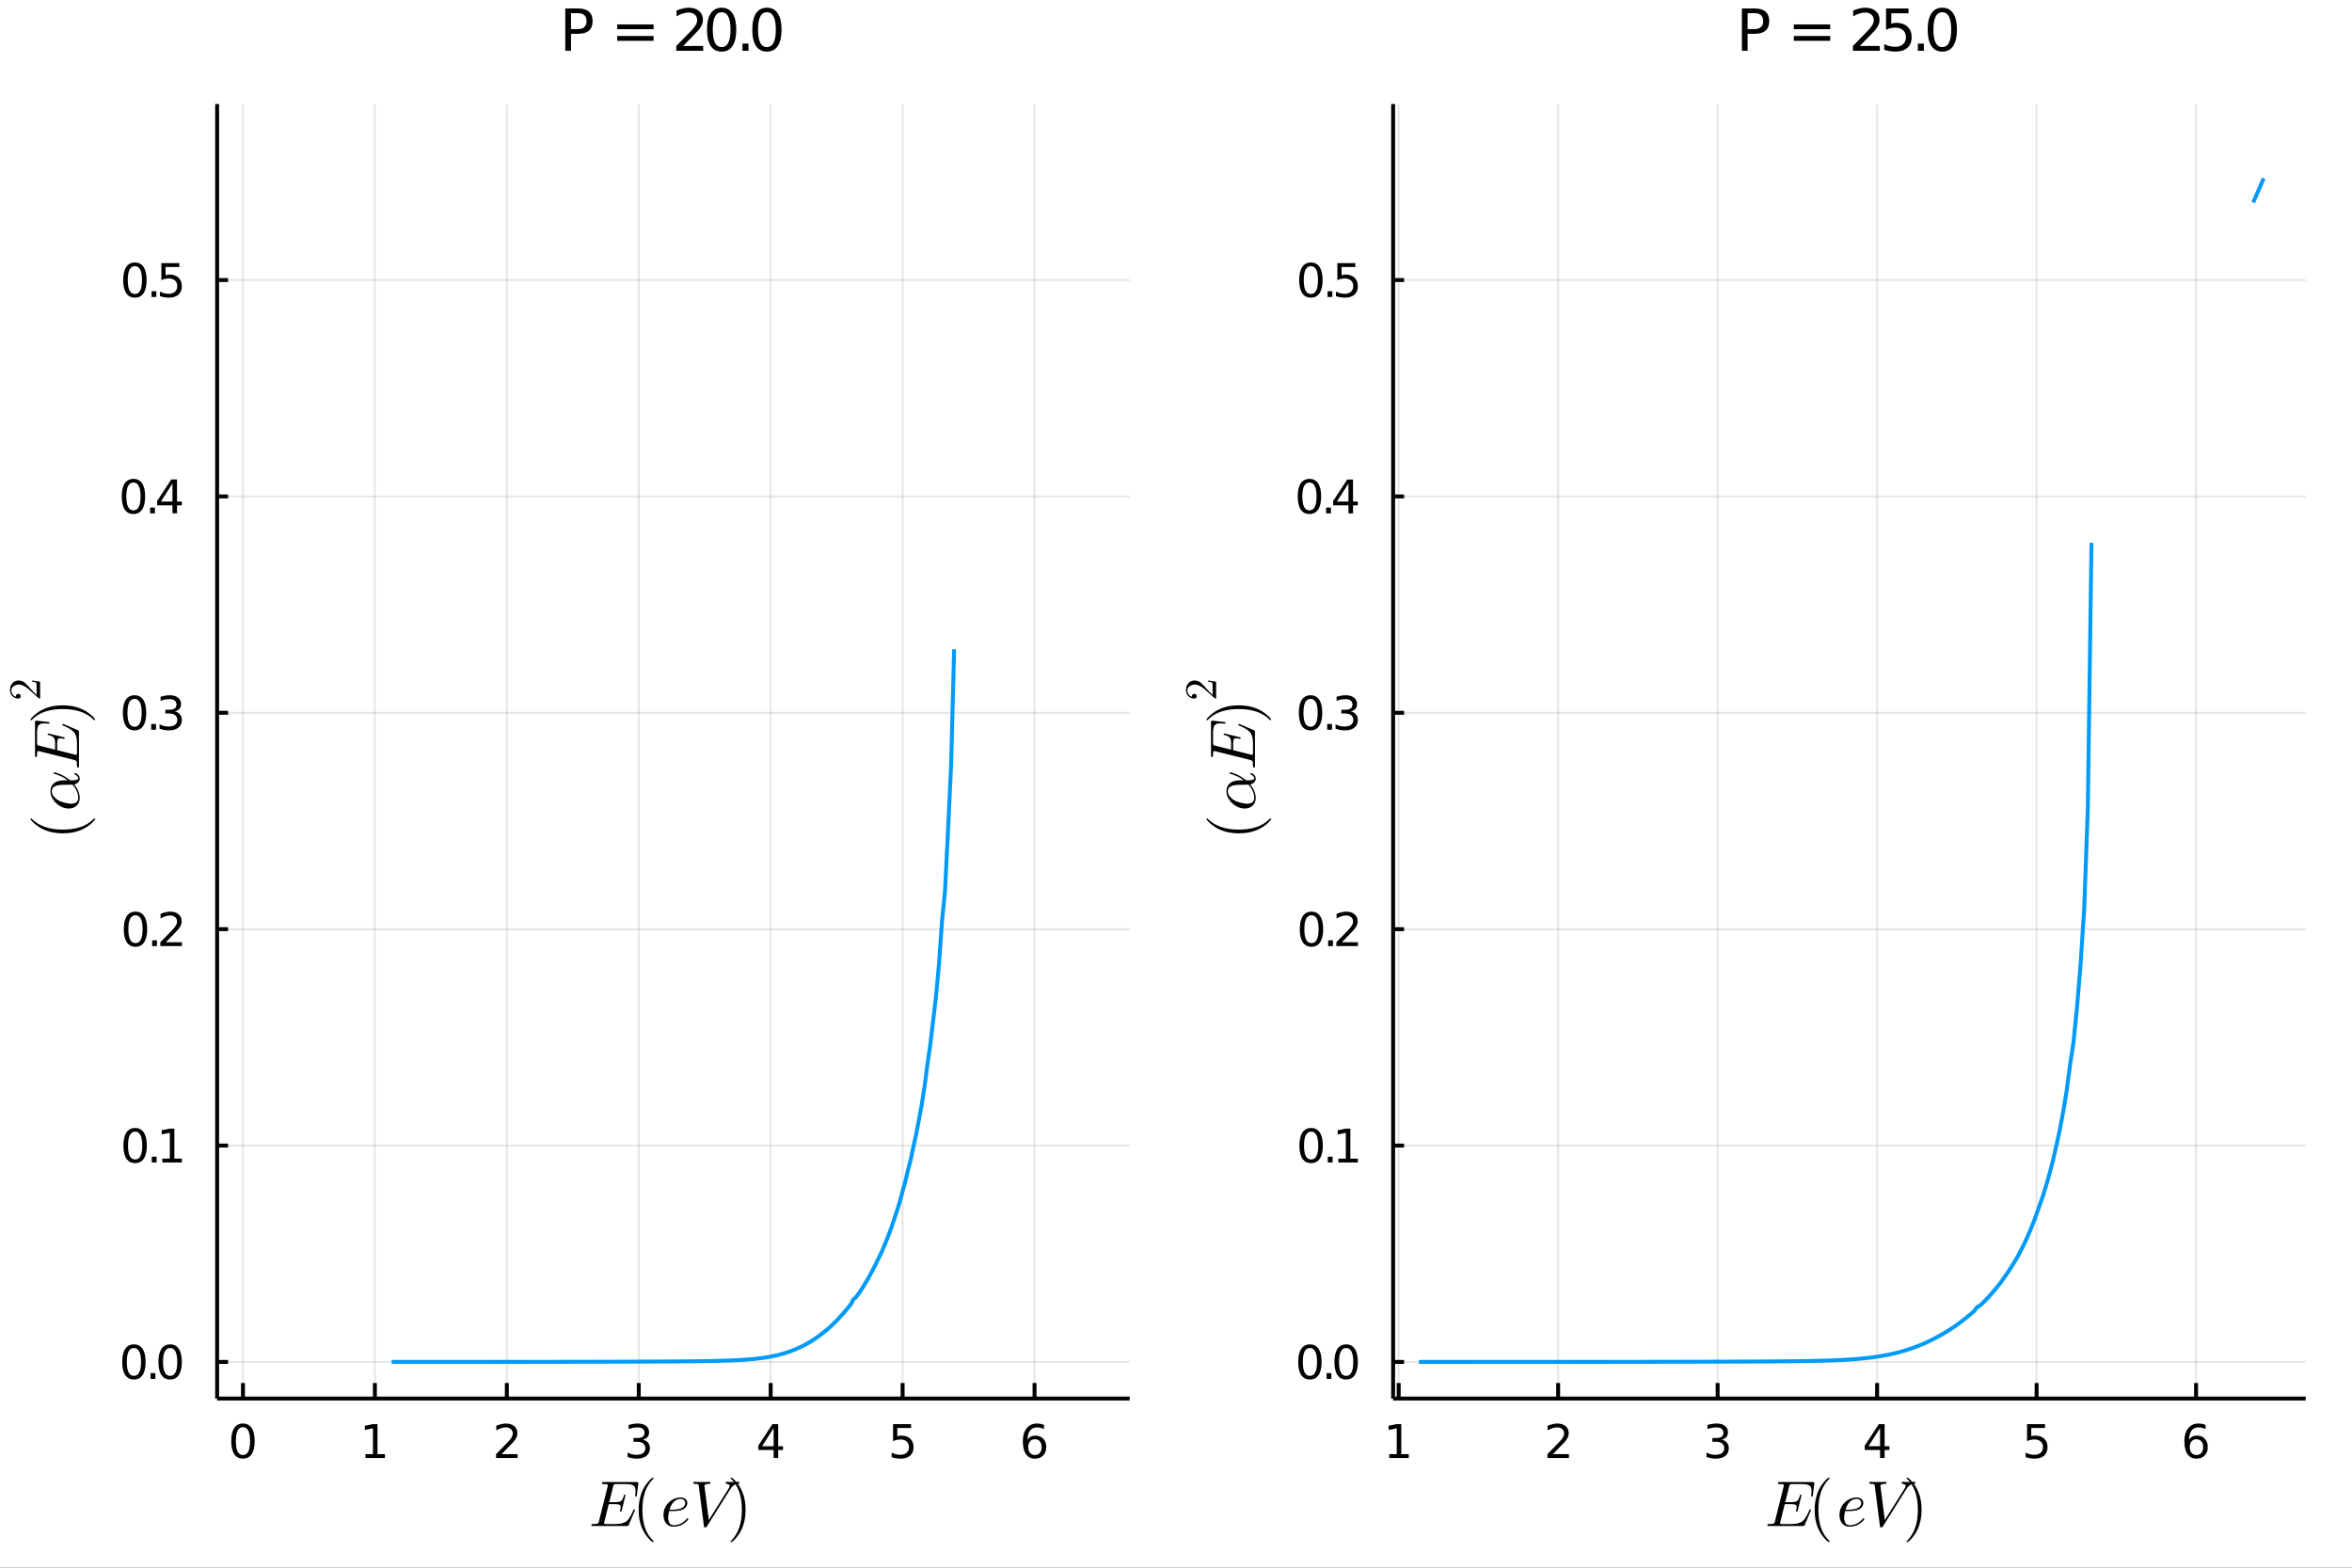 <?xml version="1.0" encoding="utf-8"?>
<svg xmlns="http://www.w3.org/2000/svg" xmlns:xlink="http://www.w3.org/1999/xlink" width="675" height="450" viewBox="0 0 2700 1800">
<rect x="0" y="0" width="2700" height="1800" fill="#333333" stroke="none"/>
<defs>
  <clipPath id="clip510">
    <rect x="0" y="0" width="2700" height="1800"/>
  </clipPath>
</defs>
<path clip-path="url(#clip510)" d="
M0 1800 L2700 1800 L2700 0 L0 0  Z
  " fill="#ffffff" fill-rule="evenodd" fill-opacity="1"/>
<defs>
  <clipPath id="clip511">
    <rect x="540" y="0" width="1891" height="1800"/>
  </clipPath>
</defs>
<defs>
  <clipPath id="clip512">
    <rect x="2079" y="109" width="569" height="1497"/>
  </clipPath>
</defs>
<path clip-path="url(#clip510)" d="
M249.254 1605.79 L1296.85 1605.79 L1296.85 119.466 L249.254 119.466  Z
  " fill="#ffffff" fill-rule="evenodd" fill-opacity="1"/>
<defs>
  <clipPath id="clip513">
    <rect x="249" y="119" width="1049" height="1487"/>
  </clipPath>
</defs>
<polyline clip-path="url(#clip513)" style="stroke:#000000; stroke-width:2.25; stroke-opacity:0.1; fill:none" points="
  278.903,1605.79 278.903,119.466 
  "/>
<polyline clip-path="url(#clip513)" style="stroke:#000000; stroke-width:2.25; stroke-opacity:0.1; fill:none" points="
  430.355,1605.79 430.355,119.466 
  "/>
<polyline clip-path="url(#clip513)" style="stroke:#000000; stroke-width:2.25; stroke-opacity:0.1; fill:none" points="
  581.807,1605.79 581.807,119.466 
  "/>
<polyline clip-path="url(#clip513)" style="stroke:#000000; stroke-width:2.25; stroke-opacity:0.1; fill:none" points="
  733.26,1605.79 733.26,119.466 
  "/>
<polyline clip-path="url(#clip513)" style="stroke:#000000; stroke-width:2.25; stroke-opacity:0.1; fill:none" points="
  884.712,1605.79 884.712,119.466 
  "/>
<polyline clip-path="url(#clip513)" style="stroke:#000000; stroke-width:2.25; stroke-opacity:0.1; fill:none" points="
  1036.16,1605.79 1036.16,119.466 
  "/>
<polyline clip-path="url(#clip513)" style="stroke:#000000; stroke-width:2.25; stroke-opacity:0.1; fill:none" points="
  1187.62,1605.79 1187.62,119.466 
  "/>
<polyline clip-path="url(#clip510)" style="stroke:#000000; stroke-width:4.5; stroke-opacity:1; fill:none" points="
  249.254,1605.79 1296.85,1605.79 
  "/>
<polyline clip-path="url(#clip510)" style="stroke:#000000; stroke-width:4.5; stroke-opacity:1; fill:none" points="
  278.903,1605.79 278.903,1587.95 
  "/>
<polyline clip-path="url(#clip510)" style="stroke:#000000; stroke-width:4.5; stroke-opacity:1; fill:none" points="
  430.355,1605.79 430.355,1587.95 
  "/>
<polyline clip-path="url(#clip510)" style="stroke:#000000; stroke-width:4.5; stroke-opacity:1; fill:none" points="
  581.807,1605.79 581.807,1587.95 
  "/>
<polyline clip-path="url(#clip510)" style="stroke:#000000; stroke-width:4.5; stroke-opacity:1; fill:none" points="
  733.26,1605.79 733.26,1587.95 
  "/>
<polyline clip-path="url(#clip510)" style="stroke:#000000; stroke-width:4.5; stroke-opacity:1; fill:none" points="
  884.712,1605.79 884.712,1587.95 
  "/>
<polyline clip-path="url(#clip510)" style="stroke:#000000; stroke-width:4.5; stroke-opacity:1; fill:none" points="
  1036.16,1605.79 1036.16,1587.95 
  "/>
<polyline clip-path="url(#clip510)" style="stroke:#000000; stroke-width:4.5; stroke-opacity:1; fill:none" points="
  1187.62,1605.79 1187.62,1587.95 
  "/>
<path clip-path="url(#clip510)" d="M 0 0 M278.903 1638.63 Q274.841 1638.63 272.784 1642.64 Q270.752 1646.62 270.752 1654.64 Q270.752 1662.64 272.784 1666.65 Q274.841 1670.63 278.903 1670.63 Q282.992 1670.63 285.023 1666.65 Q287.08 1662.64 287.08 1654.64 Q287.08 1646.62 285.023 1642.64 Q282.992 1638.63 278.903 1638.63 M278.903 1634.46 Q285.44 1634.46 288.877 1639.64 Q292.341 1644.8 292.341 1654.64 Q292.341 1664.46 288.877 1669.64 Q285.44 1674.8 278.903 1674.8 Q272.367 1674.8 268.903 1669.64 Q265.466 1664.46 265.466 1654.64 Q265.466 1644.8 268.903 1639.64 Q272.367 1634.46 278.903 1634.46 Z" fill="#000000" fill-rule="evenodd" fill-opacity="1" /><path clip-path="url(#clip510)" d="M 0 0 M419.535 1669.62 L428.129 1669.62 L428.129 1639.95 L418.78 1641.83 L418.78 1637.04 L428.077 1635.16 L433.337 1635.16 L433.337 1669.62 L441.931 1669.62 L441.931 1674.04 L419.535 1674.04 L419.535 1669.62 Z" fill="#000000" fill-rule="evenodd" fill-opacity="1" /><path clip-path="url(#clip510)" d="M 0 0 M575.792 1669.62 L594.151 1669.62 L594.151 1674.04 L569.464 1674.04 L569.464 1669.62 Q572.459 1666.52 577.615 1661.31 Q582.797 1656.07 584.125 1654.56 Q586.651 1651.73 587.641 1649.77 Q588.656 1647.79 588.656 1645.89 Q588.656 1642.79 586.469 1640.84 Q584.307 1638.89 580.818 1638.89 Q578.344 1638.89 575.584 1639.75 Q572.849 1640.61 569.724 1642.35 L569.724 1637.04 Q572.901 1635.76 575.662 1635.11 Q578.422 1634.46 580.714 1634.46 Q586.755 1634.46 590.349 1637.48 Q593.943 1640.5 593.943 1645.55 Q593.943 1647.95 593.031 1650.11 Q592.146 1652.25 589.776 1655.16 Q589.125 1655.92 585.636 1659.54 Q582.146 1663.13 575.792 1669.62 Z" fill="#000000" fill-rule="evenodd" fill-opacity="1" /><path clip-path="url(#clip510)" d="M 0 0 M738.038 1653.08 Q741.814 1653.89 743.924 1656.44 Q746.059 1658.99 746.059 1662.74 Q746.059 1668.5 742.101 1671.65 Q738.142 1674.8 730.851 1674.8 Q728.403 1674.8 725.799 1674.3 Q723.221 1673.83 720.46 1672.87 L720.46 1667.79 Q722.648 1669.07 725.252 1669.72 Q727.856 1670.37 730.694 1670.37 Q735.642 1670.37 738.22 1668.42 Q740.825 1666.47 740.825 1662.74 Q740.825 1659.3 738.403 1657.38 Q736.007 1655.42 731.71 1655.42 L727.179 1655.42 L727.179 1651.1 L731.918 1651.1 Q735.799 1651.1 737.856 1649.56 Q739.913 1648 739.913 1645.09 Q739.913 1642.09 737.778 1640.5 Q735.668 1638.89 731.71 1638.89 Q729.549 1638.89 727.075 1639.36 Q724.601 1639.82 721.632 1640.81 L721.632 1636.13 Q724.627 1635.29 727.231 1634.88 Q729.861 1634.46 732.179 1634.46 Q738.168 1634.46 741.658 1637.19 Q745.147 1639.9 745.147 1644.54 Q745.147 1647.77 743.299 1650.01 Q741.45 1652.22 738.038 1653.08 Z" fill="#000000" fill-rule="evenodd" fill-opacity="1" /><path clip-path="url(#clip510)" d="M 0 0 M888.097 1639.75 L874.816 1660.5 L888.097 1660.5 L888.097 1639.75 M886.717 1635.16 L893.331 1635.16 L893.331 1660.5 L898.878 1660.5 L898.878 1664.88 L893.331 1664.88 L893.331 1674.04 L888.097 1674.04 L888.097 1664.88 L870.545 1664.88 L870.545 1659.8 L886.717 1635.16 Z" fill="#000000" fill-rule="evenodd" fill-opacity="1" /><path clip-path="url(#clip510)" d="M 0 0 M1025.23 1635.16 L1045.88 1635.16 L1045.88 1639.59 L1030.04 1639.59 L1030.04 1649.12 Q1031.19 1648.73 1032.34 1648.55 Q1033.48 1648.34 1034.63 1648.34 Q1041.14 1648.34 1044.94 1651.91 Q1048.74 1655.48 1048.74 1661.57 Q1048.74 1667.85 1044.84 1671.34 Q1040.93 1674.8 1033.82 1674.8 Q1031.37 1674.8 1028.82 1674.38 Q1026.29 1673.97 1023.59 1673.13 L1023.59 1667.85 Q1025.93 1669.12 1028.43 1669.75 Q1030.93 1670.37 1033.72 1670.37 Q1038.22 1670.37 1040.85 1668 Q1043.48 1665.63 1043.48 1661.57 Q1043.48 1657.51 1040.85 1655.14 Q1038.22 1652.77 1033.72 1652.77 Q1031.61 1652.77 1029.5 1653.24 Q1027.41 1653.7 1025.23 1654.69 L1025.23 1635.16 Z" fill="#000000" fill-rule="evenodd" fill-opacity="1" /><path clip-path="url(#clip510)" d="M 0 0 M1188.07 1652.51 Q1184.53 1652.51 1182.45 1654.93 Q1180.39 1657.35 1180.39 1661.57 Q1180.39 1665.76 1182.45 1668.21 Q1184.53 1670.63 1188.07 1670.63 Q1191.61 1670.63 1193.67 1668.21 Q1195.75 1665.76 1195.75 1661.57 Q1195.75 1657.35 1193.67 1654.93 Q1191.61 1652.51 1188.07 1652.51 M1198.51 1636.02 L1198.51 1640.81 Q1196.54 1639.88 1194.5 1639.38 Q1192.5 1638.89 1190.52 1638.89 Q1185.31 1638.89 1182.55 1642.4 Q1179.82 1645.92 1179.43 1653.03 Q1180.96 1650.76 1183.28 1649.56 Q1185.6 1648.34 1188.38 1648.34 Q1194.24 1648.34 1197.63 1651.91 Q1201.04 1655.45 1201.04 1661.57 Q1201.04 1667.56 1197.5 1671.18 Q1193.96 1674.8 1188.07 1674.8 Q1181.33 1674.8 1177.76 1669.64 Q1174.19 1664.46 1174.19 1654.64 Q1174.19 1645.42 1178.57 1639.95 Q1182.94 1634.46 1190.31 1634.46 Q1192.29 1634.46 1194.3 1634.85 Q1196.33 1635.24 1198.51 1636.02 Z" fill="#000000" fill-rule="evenodd" fill-opacity="1" /><path clip-path="url(#clip510)" d="M 0 0 M732.66 1703.7 L731.175 1716.52 Q731.066 1717.68 730.885 1718.04 Q730.704 1718.37 730.124 1718.37 Q729.689 1718.37 729.436 1718.12 Q729.218 1717.83 729.218 1717.5 Q729.218 1717.32 729.254 1716.85 Q729.291 1716.38 729.291 1716.16 Q729.617 1713.91 729.617 1712.21 Q729.617 1709.06 728.675 1707.36 Q727.733 1705.62 725.305 1704.82 Q722.878 1703.99 718.313 1703.99 L707.878 1703.99 Q705.487 1703.99 704.907 1704.42 Q704.363 1704.86 703.856 1706.89 L699.4 1724.75 L706.392 1724.75 Q709.001 1724.75 710.559 1724.42 Q712.153 1724.1 713.204 1723.19 Q714.291 1722.25 714.871 1720.98 Q715.486 1719.71 716.102 1717.43 Q716.284 1716.67 716.465 1716.38 Q716.682 1716.09 717.153 1716.09 Q717.515 1716.09 717.769 1716.34 Q718.023 1716.56 718.023 1716.89 L713.784 1734.24 Q713.566 1735.11 713.349 1735.44 Q713.131 1735.73 712.697 1735.73 Q712.226 1735.73 711.972 1735.47 Q711.718 1735.22 711.718 1734.93 Q711.718 1734.64 711.936 1734.1 Q712.479 1731.74 712.479 1730.47 Q712.479 1729.75 712.407 1729.39 Q712.371 1729.02 712.044 1728.52 Q711.755 1727.97 711.102 1727.72 Q710.45 1727.46 709.218 1727.28 Q707.987 1727.07 706.139 1727.07 L698.82 1727.07 L693.748 1747.32 Q693.385 1748.66 693.385 1749.02 Q693.385 1749.42 693.566 1749.57 Q693.784 1749.67 694.363 1749.75 Q695.016 1749.86 695.994 1749.86 L706.827 1749.86 Q709.218 1749.86 711.139 1749.64 Q713.059 1749.42 714.653 1748.88 Q716.284 1748.33 717.515 1747.72 Q718.747 1747.1 719.907 1745.98 Q721.066 1744.82 721.863 1743.81 Q722.697 1742.75 723.675 1740.98 Q724.653 1739.2 725.341 1737.75 Q726.03 1736.27 727.081 1733.88 Q727.37 1733.01 728.059 1733.01 Q728.457 1733.01 728.675 1733.23 Q728.892 1733.41 728.928 1733.59 L728.928 1733.81 Q728.711 1734.49 728.566 1734.86 L721.755 1750.87 Q721.356 1751.78 721.03 1751.96 Q720.704 1752.14 719.436 1752.14 L680.922 1752.14 Q680.052 1752.14 679.69 1752.1 Q679.364 1752.07 679.11 1751.88 Q678.856 1751.67 678.856 1751.23 Q678.856 1750.54 679.146 1750.25 Q679.436 1749.93 679.762 1749.89 Q680.088 1749.86 680.922 1749.86 Q682.733 1749.86 683.82 1749.75 Q684.907 1749.64 685.595 1749.49 Q686.32 1749.31 686.682 1748.81 Q687.081 1748.3 687.262 1747.86 Q687.443 1747.39 687.697 1746.34 L697.479 1707.1 Q697.842 1705.76 697.842 1705.33 Q697.842 1704.86 697.516 1704.57 Q697.226 1704.28 696.429 1704.17 Q695.632 1704.02 694.979 1704.02 Q694.363 1703.99 693.023 1703.99 Q692.153 1703.99 691.791 1703.95 Q691.465 1703.91 691.211 1703.73 Q690.958 1703.55 690.958 1703.15 Q690.958 1702.14 691.392 1701.92 Q691.863 1701.67 693.168 1701.67 L730.631 1701.67 Q732.117 1701.67 732.443 1701.99 Q732.805 1702.28 732.66 1703.7 Z" fill="#000000" fill-rule="evenodd" fill-opacity="1" /><path clip-path="url(#clip510)" d="M 0 0 M733.119 1733.59 Q733.119 1721.05 737.793 1710.94 Q739.785 1706.7 742.575 1703.15 Q745.365 1699.6 747.213 1698.04 Q749.061 1696.49 749.568 1696.49 Q750.292 1696.49 750.329 1697.21 Q750.329 1697.57 749.35 1698.48 Q737.394 1710.65 737.43 1733.59 Q737.43 1756.6 749.061 1768.3 Q750.329 1769.57 750.329 1769.96 Q750.329 1770.69 749.568 1770.69 Q749.061 1770.69 747.285 1769.2 Q745.51 1767.72 742.756 1764.31 Q740.003 1760.91 738.01 1756.74 Q733.119 1746.63 733.119 1733.59 Z" fill="#000000" fill-rule="evenodd" fill-opacity="1" /><path clip-path="url(#clip510)" d="M 0 0 M789.857 1743.55 Q790.147 1743.88 790.147 1744.2 Q790.147 1744.53 789.422 1745.47 Q788.734 1746.41 787.248 1747.68 Q785.763 1748.95 783.842 1750.15 Q781.922 1751.34 779.096 1752.14 Q776.27 1752.97 773.299 1752.97 Q767.973 1752.97 764.785 1749.17 Q761.632 1745.36 761.632 1739.53 Q761.632 1735.8 762.864 1732.5 Q764.096 1729.17 766.089 1726.81 Q768.118 1724.46 770.654 1722.75 Q773.227 1721.02 775.908 1720.18 Q778.589 1719.35 781.089 1719.35 Q784.748 1719.35 786.886 1721.2 Q789.024 1723.04 789.024 1725.65 Q789.024 1726.27 788.842 1727.03 Q788.697 1727.79 788.19 1728.99 Q787.719 1730.18 786.487 1731.38 Q785.255 1732.54 783.444 1733.3 Q779.422 1735 772.103 1735 L768.154 1735 Q766.995 1739.67 766.995 1742.72 Q766.995 1743.91 767.212 1745.15 Q767.43 1746.34 768.009 1747.86 Q768.625 1749.38 770.002 1750.36 Q771.415 1751.31 773.444 1751.31 Q774.096 1751.31 774.785 1751.27 Q775.509 1751.23 777.321 1750.83 Q779.169 1750.44 780.799 1749.75 Q782.429 1749.06 784.495 1747.57 Q786.596 1746.05 788.263 1743.99 Q788.842 1743.23 789.241 1743.23 Q789.567 1743.23 789.857 1743.55 M786.56 1725.65 Q786.56 1723.66 785.074 1722.32 Q783.625 1720.98 781.089 1720.98 Q780.292 1720.98 779.314 1721.16 Q778.335 1721.34 776.705 1722.1 Q775.111 1722.86 773.698 1724.13 Q772.285 1725.36 770.872 1727.79 Q769.459 1730.18 768.625 1733.37 L771.669 1733.37 Q772.719 1733.37 773.48 1733.37 Q774.241 1733.33 775.908 1733.19 Q777.611 1733.04 778.842 1732.79 Q780.074 1732.5 781.632 1731.92 Q783.19 1731.34 784.169 1730.58 Q785.183 1729.78 785.871 1728.52 Q786.56 1727.25 786.56 1725.65 Z" fill="#000000" fill-rule="evenodd" fill-opacity="1" /><path clip-path="url(#clip510)" d="M 0 0 M848.79 1702.36 Q848.718 1703.7 847.812 1703.77 Q846.435 1703.84 845.602 1704.02 Q844.769 1704.17 843.464 1704.71 Q842.16 1705.25 840.892 1706.56 Q839.624 1707.86 838.319 1709.93 L811.617 1752.43 Q811.146 1753.23 810.747 1753.48 Q810.385 1753.77 809.551 1753.77 Q808.791 1753.77 808.501 1753.44 Q808.211 1753.15 808.066 1752.07 L802.196 1706.27 Q802.088 1705.44 801.979 1705.07 Q801.87 1704.71 801.436 1704.35 Q801.037 1703.99 800.167 1703.88 Q799.298 1703.77 797.74 1703.77 Q797.015 1703.77 796.689 1703.73 Q796.399 1703.7 796.146 1703.52 Q795.892 1703.3 795.892 1702.86 Q795.892 1702.21 796.146 1701.89 Q796.436 1701.52 796.653 1701.49 Q796.907 1701.45 797.305 1701.45 Q797.921 1701.45 799.262 1701.52 Q800.602 1701.6 801.291 1701.6 Q801.943 1701.6 803.32 1701.63 Q804.696 1701.67 805.385 1701.67 Q806.907 1701.67 809.986 1701.56 Q813.102 1701.45 814.588 1701.45 Q815.602 1701.45 815.602 1702.28 Q815.602 1703.3 815.167 1703.55 Q814.733 1703.77 813.754 1703.77 Q811.291 1703.77 809.95 1704.39 Q808.646 1705 808.646 1705.98 L813.682 1745.25 L836.471 1709.02 Q837.595 1707.32 837.595 1706.2 Q837.595 1704.02 834.153 1703.77 Q832.993 1703.77 832.993 1702.86 Q832.993 1702.21 833.283 1701.89 Q833.573 1701.52 833.79 1701.49 Q834.044 1701.45 834.406 1701.45 Q835.602 1701.45 838.029 1701.56 Q840.493 1701.67 841.725 1701.67 Q842.74 1701.67 844.805 1701.56 Q846.87 1701.45 847.812 1701.45 Q848.79 1701.45 848.79 1702.36 Z" fill="#000000" fill-rule="evenodd" fill-opacity="1" /><path clip-path="url(#clip510)" d="M 0 0 M838.735 1769.96 Q838.735 1769.6 839.677 1768.7 Q851.633 1756.52 851.633 1733.59 Q851.633 1710.58 840.148 1698.95 Q838.735 1697.61 838.735 1697.21 Q838.735 1696.49 839.459 1696.49 Q839.966 1696.49 841.742 1697.97 Q843.553 1699.46 846.271 1702.86 Q849.024 1706.27 851.053 1710.44 Q855.945 1720.54 855.945 1733.59 Q855.945 1746.12 851.271 1756.23 Q849.278 1760.47 846.488 1764.02 Q843.698 1767.57 841.851 1769.13 Q840.003 1770.69 839.459 1770.69 Q838.735 1770.69 838.735 1769.96 Z" fill="#000000" fill-rule="evenodd" fill-opacity="1" /><polyline clip-path="url(#clip513)" style="stroke:#000000; stroke-width:2.25; stroke-opacity:0.1; fill:none" points="
  249.254,1563.72 1296.85,1563.72 
  "/>
<polyline clip-path="url(#clip513)" style="stroke:#000000; stroke-width:2.25; stroke-opacity:0.1; fill:none" points="
  249.254,1315.29 1296.85,1315.29 
  "/>
<polyline clip-path="url(#clip513)" style="stroke:#000000; stroke-width:2.25; stroke-opacity:0.1; fill:none" points="
  249.254,1066.85 1296.85,1066.85 
  "/>
<polyline clip-path="url(#clip513)" style="stroke:#000000; stroke-width:2.25; stroke-opacity:0.1; fill:none" points="
  249.254,818.422 1296.85,818.422 
  "/>
<polyline clip-path="url(#clip513)" style="stroke:#000000; stroke-width:2.25; stroke-opacity:0.1; fill:none" points="
  249.254,569.988 1296.85,569.988 
  "/>
<polyline clip-path="url(#clip513)" style="stroke:#000000; stroke-width:2.25; stroke-opacity:0.1; fill:none" points="
  249.254,321.555 1296.85,321.555 
  "/>
<polyline clip-path="url(#clip510)" style="stroke:#000000; stroke-width:4.5; stroke-opacity:1; fill:none" points="
  249.254,1605.79 249.254,119.466 
  "/>
<polyline clip-path="url(#clip510)" style="stroke:#000000; stroke-width:4.5; stroke-opacity:1; fill:none" points="
  249.254,1563.72 261.825,1563.72 
  "/>
<polyline clip-path="url(#clip510)" style="stroke:#000000; stroke-width:4.5; stroke-opacity:1; fill:none" points="
  249.254,1315.29 261.825,1315.29 
  "/>
<polyline clip-path="url(#clip510)" style="stroke:#000000; stroke-width:4.5; stroke-opacity:1; fill:none" points="
  249.254,1066.85 261.825,1066.85 
  "/>
<polyline clip-path="url(#clip510)" style="stroke:#000000; stroke-width:4.5; stroke-opacity:1; fill:none" points="
  249.254,818.422 261.825,818.422 
  "/>
<polyline clip-path="url(#clip510)" style="stroke:#000000; stroke-width:4.5; stroke-opacity:1; fill:none" points="
  249.254,569.988 261.825,569.988 
  "/>
<polyline clip-path="url(#clip510)" style="stroke:#000000; stroke-width:4.5; stroke-opacity:1; fill:none" points="
  249.254,321.555 261.825,321.555 
  "/>
<path clip-path="url(#clip510)" d="M 0 0 M153.729 1547.75 Q149.666 1547.75 147.609 1551.76 Q145.578 1555.74 145.578 1563.76 Q145.578 1571.76 147.609 1575.77 Q149.666 1579.75 153.729 1579.75 Q157.817 1579.75 159.848 1575.77 Q161.906 1571.76 161.906 1563.76 Q161.906 1555.74 159.848 1551.76 Q157.817 1547.75 153.729 1547.75 M153.729 1543.58 Q160.265 1543.58 163.702 1548.76 Q167.166 1553.92 167.166 1563.76 Q167.166 1573.58 163.702 1578.76 Q160.265 1583.92 153.729 1583.92 Q147.192 1583.92 143.729 1578.76 Q140.291 1573.58 140.291 1563.76 Q140.291 1553.92 143.729 1548.76 Q147.192 1543.58 153.729 1543.58 Z" fill="#000000" fill-rule="evenodd" fill-opacity="1" /><path clip-path="url(#clip510)" d="M 0 0 M172.869 1576.55 L178.364 1576.55 L178.364 1583.16 L172.869 1583.16 L172.869 1576.55 Z" fill="#000000" fill-rule="evenodd" fill-opacity="1" /><path clip-path="url(#clip510)" d="M 0 0 M195.317 1547.75 Q191.254 1547.75 189.197 1551.76 Q187.166 1555.74 187.166 1563.76 Q187.166 1571.76 189.197 1575.77 Q191.254 1579.75 195.317 1579.75 Q199.405 1579.75 201.437 1575.77 Q203.494 1571.76 203.494 1563.76 Q203.494 1555.74 201.437 1551.76 Q199.405 1547.75 195.317 1547.75 M195.317 1543.58 Q201.853 1543.58 205.291 1548.76 Q208.754 1553.92 208.754 1563.76 Q208.754 1573.58 205.291 1578.76 Q201.853 1583.92 195.317 1583.92 Q188.78 1583.92 185.317 1578.76 Q181.879 1573.58 181.879 1563.76 Q181.879 1553.92 185.317 1548.76 Q188.78 1543.58 195.317 1543.58 Z" fill="#000000" fill-rule="evenodd" fill-opacity="1" /><path clip-path="url(#clip510)" d="M 0 0 M155.109 1299.31 Q151.046 1299.31 148.989 1303.32 Q146.958 1307.31 146.958 1315.33 Q146.958 1323.32 148.989 1327.33 Q151.046 1331.32 155.109 1331.32 Q159.197 1331.32 161.229 1327.33 Q163.286 1323.32 163.286 1315.33 Q163.286 1307.31 161.229 1303.32 Q159.197 1299.31 155.109 1299.31 M155.109 1295.15 Q161.645 1295.15 165.083 1300.33 Q168.546 1305.48 168.546 1315.33 Q168.546 1325.14 165.083 1330.33 Q161.645 1335.48 155.109 1335.48 Q148.572 1335.48 145.109 1330.33 Q141.671 1325.14 141.671 1315.33 Q141.671 1305.48 145.109 1300.33 Q148.572 1295.15 155.109 1295.15 Z" fill="#000000" fill-rule="evenodd" fill-opacity="1" /><path clip-path="url(#clip510)" d="M 0 0 M174.249 1328.11 L179.744 1328.11 L179.744 1334.73 L174.249 1334.73 L174.249 1328.11 Z" fill="#000000" fill-rule="evenodd" fill-opacity="1" /><path clip-path="url(#clip510)" d="M 0 0 M186.359 1330.3 L194.952 1330.3 L194.952 1300.64 L185.603 1302.51 L185.603 1297.72 L194.9 1295.85 L200.161 1295.85 L200.161 1330.3 L208.754 1330.3 L208.754 1334.73 L186.359 1334.73 L186.359 1330.3 Z" fill="#000000" fill-rule="evenodd" fill-opacity="1" /><path clip-path="url(#clip510)" d="M 0 0 M155.525 1050.88 Q151.463 1050.88 149.406 1054.89 Q147.374 1058.87 147.374 1066.89 Q147.374 1074.89 149.406 1078.9 Q151.463 1082.88 155.525 1082.88 Q159.614 1082.88 161.645 1078.9 Q163.702 1074.89 163.702 1066.89 Q163.702 1058.87 161.645 1054.89 Q159.614 1050.88 155.525 1050.88 M155.525 1046.71 Q162.062 1046.71 165.499 1051.89 Q168.963 1057.05 168.963 1066.89 Q168.963 1076.71 165.499 1081.89 Q162.062 1087.05 155.525 1087.05 Q148.989 1087.05 145.525 1081.89 Q142.088 1076.71 142.088 1066.89 Q142.088 1057.05 145.525 1051.89 Q148.989 1046.71 155.525 1046.71 Z" fill="#000000" fill-rule="evenodd" fill-opacity="1" /><path clip-path="url(#clip510)" d="M 0 0 M174.666 1079.68 L180.161 1079.68 L180.161 1086.29 L174.666 1086.29 L174.666 1079.68 Z" fill="#000000" fill-rule="evenodd" fill-opacity="1" /><path clip-path="url(#clip510)" d="M 0 0 M190.395 1081.87 L208.754 1081.87 L208.754 1086.29 L184.067 1086.29 L184.067 1081.87 Q187.062 1078.77 192.218 1073.56 Q197.4 1068.33 198.728 1066.82 Q201.254 1063.98 202.244 1062.02 Q203.26 1060.05 203.26 1058.14 Q203.26 1055.05 201.072 1053.09 Q198.911 1051.14 195.421 1051.14 Q192.947 1051.14 190.187 1052 Q187.452 1052.86 184.327 1054.6 L184.327 1049.29 Q187.504 1048.01 190.265 1047.36 Q193.025 1046.71 195.317 1046.71 Q201.359 1046.71 204.952 1049.73 Q208.546 1052.75 208.546 1057.81 Q208.546 1060.2 207.635 1062.36 Q206.749 1064.5 204.379 1067.41 Q203.728 1068.17 200.239 1071.79 Q196.749 1075.38 190.395 1081.87 Z" fill="#000000" fill-rule="evenodd" fill-opacity="1" /><path clip-path="url(#clip510)" d="M 0 0 M154.458 802.445 Q150.395 802.445 148.338 806.455 Q146.307 810.44 146.307 818.461 Q146.307 826.455 148.338 830.466 Q150.395 834.45 154.458 834.45 Q158.546 834.45 160.578 830.466 Q162.635 826.455 162.635 818.461 Q162.635 810.44 160.578 806.455 Q158.546 802.445 154.458 802.445 M154.458 798.278 Q160.994 798.278 164.432 803.461 Q167.895 808.617 167.895 818.461 Q167.895 828.278 164.432 833.46 Q160.994 838.617 154.458 838.617 Q147.921 838.617 144.458 833.46 Q141.02 828.278 141.02 818.461 Q141.02 808.617 144.458 803.461 Q147.921 798.278 154.458 798.278 Z" fill="#000000" fill-rule="evenodd" fill-opacity="1" /><path clip-path="url(#clip510)" d="M 0 0 M173.598 831.247 L179.093 831.247 L179.093 837.862 L173.598 837.862 L173.598 831.247 Z" fill="#000000" fill-rule="evenodd" fill-opacity="1" /><path clip-path="url(#clip510)" d="M 0 0 M200.734 816.898 Q204.51 817.705 206.619 820.257 Q208.754 822.809 208.754 826.559 Q208.754 832.315 204.796 835.466 Q200.838 838.617 193.546 838.617 Q191.098 838.617 188.494 838.122 Q185.916 837.653 183.156 836.69 L183.156 831.612 Q185.343 832.888 187.947 833.539 Q190.551 834.19 193.39 834.19 Q198.338 834.19 200.916 832.237 Q203.52 830.283 203.52 826.559 Q203.52 823.122 201.098 821.195 Q198.702 819.242 194.405 819.242 L189.874 819.242 L189.874 814.919 L194.614 814.919 Q198.494 814.919 200.551 813.382 Q202.609 811.82 202.609 808.903 Q202.609 805.909 200.473 804.32 Q198.364 802.705 194.405 802.705 Q192.244 802.705 189.77 803.174 Q187.296 803.643 184.327 804.633 L184.327 799.945 Q187.322 799.112 189.926 798.695 Q192.556 798.278 194.874 798.278 Q200.864 798.278 204.353 801.013 Q207.843 803.721 207.843 808.356 Q207.843 811.586 205.994 813.825 Q204.145 816.039 200.734 816.898 Z" fill="#000000" fill-rule="evenodd" fill-opacity="1" /><path clip-path="url(#clip510)" d="M 0 0 M153.182 554.012 Q149.119 554.012 147.062 558.022 Q145.031 562.006 145.031 570.027 Q145.031 578.022 147.062 582.032 Q149.119 586.017 153.182 586.017 Q157.27 586.017 159.301 582.032 Q161.359 578.022 161.359 570.027 Q161.359 562.006 159.301 558.022 Q157.27 554.012 153.182 554.012 M153.182 549.845 Q159.718 549.845 163.156 555.027 Q166.619 560.183 166.619 570.027 Q166.619 579.845 163.156 585.027 Q159.718 590.183 153.182 590.183 Q146.645 590.183 143.182 585.027 Q139.744 579.845 139.744 570.027 Q139.744 560.183 143.182 555.027 Q146.645 549.845 153.182 549.845 Z" fill="#000000" fill-rule="evenodd" fill-opacity="1" /><path clip-path="url(#clip510)" d="M 0 0 M172.322 582.814 L177.817 582.814 L177.817 589.428 L172.322 589.428 L172.322 582.814 Z" fill="#000000" fill-rule="evenodd" fill-opacity="1" /><path clip-path="url(#clip510)" d="M 0 0 M197.973 555.131 L184.692 575.887 L197.973 575.887 L197.973 555.131 M196.593 550.548 L203.207 550.548 L203.207 575.887 L208.754 575.887 L208.754 580.262 L203.207 580.262 L203.207 589.428 L197.973 589.428 L197.973 580.262 L180.421 580.262 L180.421 575.183 L196.593 550.548 Z" fill="#000000" fill-rule="evenodd" fill-opacity="1" /><path clip-path="url(#clip510)" d="M 0 0 M154.848 305.578 Q150.786 305.578 148.729 309.589 Q146.697 313.573 146.697 321.594 Q146.697 329.589 148.729 333.599 Q150.786 337.583 154.848 337.583 Q158.937 337.583 160.968 333.599 Q163.025 329.589 163.025 321.594 Q163.025 313.573 160.968 309.589 Q158.937 305.578 154.848 305.578 M154.848 301.412 Q161.385 301.412 164.822 306.594 Q168.286 311.75 168.286 321.594 Q168.286 331.411 164.822 336.594 Q161.385 341.75 154.848 341.75 Q148.312 341.75 144.848 336.594 Q141.411 331.411 141.411 321.594 Q141.411 311.75 144.848 306.594 Q148.312 301.412 154.848 301.412 Z" fill="#000000" fill-rule="evenodd" fill-opacity="1" /><path clip-path="url(#clip510)" d="M 0 0 M173.989 334.38 L179.484 334.38 L179.484 340.995 L173.989 340.995 L173.989 334.38 Z" fill="#000000" fill-rule="evenodd" fill-opacity="1" /><path clip-path="url(#clip510)" d="M 0 0 M185.239 302.115 L205.89 302.115 L205.89 306.542 L190.057 306.542 L190.057 316.073 Q191.202 315.682 192.348 315.5 Q193.494 315.292 194.64 315.292 Q201.15 315.292 204.952 318.859 Q208.754 322.427 208.754 328.521 Q208.754 334.797 204.848 338.286 Q200.942 341.75 193.833 341.75 Q191.385 341.75 188.833 341.333 Q186.307 340.917 183.598 340.083 L183.598 334.797 Q185.942 336.073 188.442 336.698 Q190.942 337.323 193.728 337.323 Q198.234 337.323 200.864 334.953 Q203.494 332.583 203.494 328.521 Q203.494 324.458 200.864 322.089 Q198.234 319.719 193.728 319.719 Q191.619 319.719 189.51 320.188 Q187.426 320.656 185.239 321.646 L185.239 302.115 Z" fill="#000000" fill-rule="evenodd" fill-opacity="1" /><path clip-path="url(#clip510)" d="M 0 0 M72.112 956.853 Q59.576 956.853 49.467 952.179 Q45.228 950.186 41.677 947.397 Q38.127 944.607 36.569 942.759 Q35.011 940.911 35.011 940.404 Q35.011 939.679 35.735 939.643 Q36.097 939.643 37.003 940.621 Q49.177 952.578 72.112 952.541 Q95.119 952.541 106.822 940.911 Q108.09 939.643 108.488 939.643 Q109.213 939.643 109.213 940.404 Q109.213 940.911 107.727 942.686 Q106.242 944.462 102.836 947.215 Q99.43 949.969 95.264 951.962 Q85.155 956.853 72.112 956.853 Z" fill="#000000" fill-rule="evenodd" fill-opacity="1" /><path clip-path="url(#clip510)" d="M 0 0 M62.257 886.709 Q62.619 886.782 63.271 886.926 Q63.887 887.071 65.844 887.724 Q67.8 888.376 69.793 889.245 Q71.749 890.079 74.503 891.709 Q77.22 893.303 79.684 895.26 Q80.336 895.803 80.735 895.912 Q81.097 895.984 82.293 895.984 Q89.829 895.984 89.829 893.702 Q89.829 893.593 89.829 893.412 Q89.793 893.195 89.612 892.651 Q89.394 892.071 89.068 891.564 Q88.706 891.057 87.981 890.477 Q87.22 889.897 86.206 889.535 Q85.481 889.209 85.481 888.557 Q85.481 887.687 86.206 887.687 Q87.51 887.687 89.503 889.499 Q91.496 891.311 91.496 893.919 Q91.496 896.419 89.865 898.195 Q88.198 899.934 85.228 900.658 Q91.496 908.484 91.496 916.31 Q91.496 921.818 87.909 925.078 Q84.285 928.339 78.923 928.339 Q73.778 928.339 68.887 925.513 Q63.996 922.651 60.952 918.013 Q57.873 913.339 57.873 908.376 Q57.873 906.636 58.344 904.97 Q58.779 903.303 59.902 901.637 Q61.025 899.97 62.728 898.738 Q64.431 897.506 67.112 896.745 Q69.793 895.984 73.162 895.984 L77.764 895.984 Q71.713 891.202 63.054 888.702 Q61.749 888.34 61.605 888.122 Q61.496 887.977 61.496 887.615 Q61.496 887.253 61.713 887.035 Q61.894 886.782 62.075 886.745 L62.257 886.709 M83.307 900.948 Q82.039 901.093 75.01 901.093 Q73.67 901.093 72.945 901.093 Q72.184 901.093 70.735 901.165 Q69.286 901.238 68.38 901.383 Q67.474 901.492 66.17 901.745 Q64.865 901.999 64.032 902.361 Q63.199 902.723 62.257 903.303 Q61.315 903.847 60.771 904.571 Q60.228 905.26 59.865 906.274 Q59.503 907.252 59.503 908.448 Q59.503 909.934 60.047 911.492 Q60.554 913.013 62.184 914.97 Q63.778 916.926 66.315 918.557 Q68.996 920.26 73.923 921.564 Q78.814 922.832 81.749 922.832 Q85.445 922.832 87.655 921.129 Q89.829 919.426 89.829 916.165 Q89.829 908.376 83.307 900.948 Z" fill="#000000" fill-rule="evenodd" fill-opacity="1" /><path clip-path="url(#clip510)" d="M 0 0 M42.221 827.491 L55.047 828.977 Q56.206 829.085 56.568 829.266 Q56.894 829.448 56.894 830.027 Q56.894 830.462 56.641 830.716 Q56.351 830.933 56.025 830.933 Q55.844 830.933 55.373 830.897 Q54.902 830.861 54.684 830.861 Q52.438 830.535 50.735 830.535 Q47.583 830.535 45.88 831.477 Q44.141 832.419 43.344 834.846 Q42.511 837.274 42.511 841.839 L42.511 852.274 Q42.511 854.665 42.945 855.245 Q43.38 855.788 45.409 856.295 L63.271 860.752 L63.271 853.759 Q63.271 851.15 62.945 849.592 Q62.619 847.998 61.713 846.947 Q60.771 845.861 59.503 845.281 Q58.235 844.665 55.952 844.049 Q55.191 843.868 54.902 843.687 Q54.612 843.469 54.612 842.998 Q54.612 842.636 54.865 842.382 Q55.083 842.129 55.409 842.129 L72.764 846.368 Q73.633 846.585 73.96 846.803 Q74.249 847.02 74.249 847.455 Q74.249 847.926 73.996 848.179 Q73.742 848.433 73.452 848.433 Q73.162 848.433 72.619 848.216 Q70.264 847.672 68.996 847.672 Q68.271 847.672 67.909 847.745 Q67.546 847.781 67.039 848.107 Q66.496 848.397 66.242 849.049 Q65.989 849.701 65.807 850.933 Q65.59 852.165 65.59 854.013 L65.59 861.331 L85.844 866.404 Q87.184 866.766 87.546 866.766 Q87.945 866.766 88.09 866.585 Q88.198 866.368 88.271 865.788 Q88.38 865.136 88.38 864.158 L88.38 853.324 Q88.38 850.933 88.162 849.013 Q87.945 847.092 87.401 845.498 Q86.858 843.868 86.242 842.636 Q85.626 841.404 84.503 840.245 Q83.344 839.085 82.329 838.288 Q81.278 837.455 79.503 836.477 Q77.728 835.498 76.278 834.81 Q74.793 834.122 72.401 833.071 Q71.532 832.781 71.532 832.093 Q71.532 831.694 71.749 831.477 Q71.93 831.259 72.112 831.223 L72.329 831.223 Q73.017 831.44 73.38 831.585 L89.394 838.397 Q90.3 838.795 90.481 839.121 Q90.662 839.448 90.662 840.716 L90.662 879.23 Q90.662 880.099 90.626 880.462 Q90.59 880.788 90.409 881.041 Q90.191 881.295 89.757 881.295 Q89.068 881.295 88.778 881.005 Q88.452 880.715 88.416 880.389 Q88.38 880.063 88.38 879.23 Q88.38 877.418 88.271 876.331 Q88.162 875.244 88.017 874.556 Q87.836 873.831 87.329 873.469 Q86.822 873.07 86.387 872.889 Q85.916 872.708 84.865 872.455 L45.626 862.672 Q44.286 862.31 43.851 862.31 Q43.38 862.31 43.09 862.636 Q42.8 862.926 42.692 863.723 Q42.547 864.52 42.547 865.172 Q42.511 865.788 42.511 867.128 Q42.511 867.998 42.474 868.36 Q42.438 868.686 42.257 868.94 Q42.076 869.194 41.677 869.194 Q40.663 869.194 40.445 868.759 Q40.192 868.288 40.192 866.984 L40.192 829.52 Q40.192 828.035 40.518 827.709 Q40.808 827.346 42.221 827.491 Z" fill="#000000" fill-rule="evenodd" fill-opacity="1" /><path clip-path="url(#clip510)" d="M 0 0 M108.488 827.033 Q108.126 827.033 107.22 826.091 Q95.046 814.134 72.112 814.134 Q49.105 814.134 37.474 825.62 Q36.134 827.033 35.735 827.033 Q35.011 827.033 35.011 826.308 Q35.011 825.801 36.496 824.025 Q37.981 822.214 41.387 819.497 Q44.793 816.743 48.96 814.714 Q59.068 809.823 72.112 809.823 Q84.648 809.823 94.756 814.497 Q98.996 816.489 102.546 819.279 Q106.097 822.069 107.655 823.917 Q109.213 825.765 109.213 826.308 Q109.213 827.033 108.488 827.033 Z" fill="#000000" fill-rule="evenodd" fill-opacity="1" /><path clip-path="url(#clip510)" d="M 0 0 M46.047 802.062 Q45.109 802.062 44.83 801.986 Q44.551 801.884 44.12 801.479 L33.011 791.511 Q26.874 786.058 21.522 786.058 Q18.048 786.058 15.562 787.884 Q13.077 789.685 13.077 793.008 Q13.077 795.29 14.472 797.218 Q15.867 799.145 18.352 800.033 Q18.301 799.881 18.301 799.348 Q18.301 798.055 19.113 797.345 Q19.924 796.609 21.015 796.609 Q22.41 796.609 23.095 797.522 Q23.754 798.41 23.754 799.297 Q23.754 799.652 23.678 800.134 Q23.602 800.591 22.892 801.326 Q22.156 802.062 20.863 802.062 Q17.236 802.062 14.345 799.323 Q11.454 796.558 11.454 792.348 Q11.454 787.58 14.294 784.461 Q17.109 781.316 21.522 781.316 Q23.069 781.316 24.49 781.798 Q25.884 782.254 26.975 782.888 Q28.066 783.497 29.816 785.171 Q31.566 786.845 32.808 788.189 Q34.051 789.533 36.689 792.551 L42.04 798.055 L42.04 788.696 Q42.04 784.131 41.634 783.776 Q40.899 783.269 37.019 782.635 L37.019 781.316 L46.047 782.787 L46.047 802.062 Z" fill="#000000" fill-rule="evenodd" fill-opacity="1" /><path clip-path="url(#clip510)" d="M 0 0 M655.491 15.124 L655.491 33.385 L663.759 33.385 Q668.349 33.385 670.856 31.009 Q673.362 28.633 673.362 24.238 Q673.362 19.876 670.856 17.5 Q668.349 15.124 663.759 15.124 L655.491 15.124 M648.916 9.72 L663.759 9.72 Q671.93 9.72 676.096 13.431 Q680.296 17.109 680.296 24.238 Q680.296 31.432 676.096 35.111 Q671.93 38.789 663.759 38.789 L655.491 38.789 L655.491 58.32 L648.916 58.32 L648.916 9.72 Z" fill="#000000" fill-rule="evenodd" fill-opacity="1" /><path clip-path="url(#clip510)" d="M 0 0 M708.551 28.047 L750.282 28.047 L750.282 33.515 L708.551 33.515 L708.551 28.047 M708.551 41.328 L750.282 41.328 L750.282 46.862 L708.551 46.862 L708.551 41.328 Z" fill="#000000" fill-rule="evenodd" fill-opacity="1" /><path clip-path="url(#clip510)" d="M 0 0 M784.266 52.786 L807.216 52.786 L807.216 58.32 L776.356 58.32 L776.356 52.786 Q780.1 48.913 786.545 42.402 Q793.023 35.859 794.683 33.971 Q797.841 30.423 799.078 27.982 Q800.347 25.508 800.347 23.131 Q800.347 19.258 797.613 16.816 Q794.911 14.375 790.549 14.375 Q787.457 14.375 784.006 15.449 Q780.588 16.523 776.682 18.704 L776.682 12.064 Q780.653 10.469 784.104 9.655 Q787.554 8.841 790.419 8.841 Q797.971 8.841 802.463 12.617 Q806.955 16.393 806.955 22.708 Q806.955 25.703 805.816 28.405 Q804.709 31.074 801.747 34.72 Q800.933 35.664 796.571 40.189 Q792.209 44.681 784.266 52.786 Z" fill="#000000" fill-rule="evenodd" fill-opacity="1" /><path clip-path="url(#clip510)" d="M 0 0 M828.407 14.049 Q823.329 14.049 820.757 19.062 Q818.218 24.043 818.218 34.069 Q818.218 44.062 820.757 49.075 Q823.329 54.056 828.407 54.056 Q833.518 54.056 836.057 49.075 Q838.628 44.062 838.628 34.069 Q838.628 24.043 836.057 19.062 Q833.518 14.049 828.407 14.049 M828.407 8.841 Q836.577 8.841 840.874 15.319 Q845.204 21.764 845.204 34.069 Q845.204 46.341 840.874 52.819 Q836.577 59.264 828.407 59.264 Q820.236 59.264 815.907 52.819 Q811.61 46.341 811.61 34.069 Q811.61 21.764 815.907 15.319 Q820.236 8.841 828.407 8.841 Z" fill="#000000" fill-rule="evenodd" fill-opacity="1" /><path clip-path="url(#clip510)" d="M 0 0 M852.333 50.052 L859.201 50.052 L859.201 58.32 L852.333 58.32 L852.333 50.052 Z" fill="#000000" fill-rule="evenodd" fill-opacity="1" /><path clip-path="url(#clip510)" d="M 0 0 M880.392 14.049 Q875.314 14.049 872.743 19.062 Q870.204 24.043 870.204 34.069 Q870.204 44.062 872.743 49.075 Q875.314 54.056 880.392 54.056 Q885.503 54.056 888.042 49.075 Q890.614 44.062 890.614 34.069 Q890.614 24.043 888.042 19.062 Q885.503 14.049 880.392 14.049 M880.392 8.841 Q888.563 8.841 892.86 15.319 Q897.189 21.764 897.189 34.069 Q897.189 46.341 892.86 52.819 Q888.563 59.264 880.392 59.264 Q872.222 59.264 867.892 52.819 Q863.595 46.341 863.595 34.069 Q863.595 21.764 867.892 15.319 Q872.222 8.841 880.392 8.841 Z" fill="#000000" fill-rule="evenodd" fill-opacity="1" /><polyline clip-path="url(#clip513)" style="stroke:#009af9; stroke-width:4.5; stroke-opacity:1; fill:none" points="
  1095.32,745.445 1091.79,879.177 1088.29,953.583 1084.81,1023.13 1081.37,1057.97 1077.95,1106.89 1074.57,1143.09 1071.21,1171.68 1067.88,1199.73 1064.58,1222.67 
  1061.31,1247.9 1058.06,1268.54 1054.84,1285.94 1051.65,1302.61 1048.48,1316.96 1045.34,1331.97 1042.22,1343.89 1039.13,1357.19 1036.07,1367.97 1033.03,1379.59 
  1030.01,1389.17 1027.02,1398.24 1024.05,1407.27 1021.1,1415.31 1018.18,1422.89 1015.28,1430.04 1012.41,1436.78 1009.55,1442.87 1006.72,1448.42 1003.91,1454.34 
  1001.12,1459.52 998.354,1464.77 995.608,1469.7 992.883,1474.06 990.178,1478.58 987.494,1482.7 984.831,1486.6 982.187,1489.98 979.562,1491.94 976.958,1497.35 
  974.372,1500.51 971.806,1503.63 969.259,1506.62 966.73,1509.5 964.22,1512.2 961.727,1514.94 959.253,1517.49 956.797,1519.89 954.359,1522.25 951.938,1524.42 
  949.534,1526.52 947.148,1528.46 944.778,1530.36 942.425,1532.16 940.089,1533.92 937.769,1535.61 935.465,1537.21 933.177,1538.73 930.906,1540.18 928.649,1541.53 
  926.409,1542.78 924.184,1544.03 921.974,1545.17 919.779,1546.24 917.599,1547.27 915.434,1548.25 913.284,1549.18 911.148,1550.05 909.026,1550.88 906.919,1551.67 
  904.825,1552.41 902.746,1553.09 900.68,1553.74 898.628,1554.34 896.59,1554.9 894.564,1555.42 892.552,1555.92 890.554,1556.38 888.568,1556.82 886.595,1557.23 
  884.634,1557.63 882.687,1557.98 880.752,1558.32 878.829,1558.63 876.918,1558.92 875.02,1559.19 873.133,1559.43 871.259,1559.67 869.396,1559.89 867.545,1560.1 
  865.705,1560.29 863.877,1560.47 862.061,1560.64 860.255,1560.79 858.461,1560.94 856.678,1561.07 854.905,1561.2 853.144,1561.32 851.393,1561.43 849.653,1561.53 
  847.923,1561.62 846.204,1561.71 844.496,1561.8 842.797,1561.87 841.109,1561.92 839.431,1562.04 837.762,1562.11 836.104,1562.17 834.456,1562.22 832.817,1562.24 
  831.188,1562.3 829.568,1562.35 827.958,1562.41 826.357,1562.45 824.766,1562.49 823.183,1562.53 821.61,1562.57 820.046,1562.61 818.491,1562.64 816.945,1562.67 
  815.408,1562.71 813.879,1562.73 812.36,1562.76 810.848,1562.79 809.346,1562.81 807.852,1562.84 806.366,1562.86 804.888,1562.88 803.419,1562.9 801.958,1562.92 
  800.505,1562.94 799.06,1562.95 797.623,1562.97 796.194,1562.98 794.773,1563 793.36,1563.01 791.954,1563.03 790.556,1563.04 789.166,1563.05 787.783,1563.06 
  786.408,1563.07 785.04,1563.1 783.679,1563.11 782.326,1563.12 780.98,1563.13 779.641,1563.14 778.309,1563.15 776.985,1563.17 775.667,1563.18 774.356,1563.19 
  773.052,1563.19 771.755,1563.2 770.465,1563.21 769.182,1563.22 767.905,1563.23 766.635,1563.24 765.371,1563.24 764.114,1563.25 762.864,1563.26 761.62,1563.27 
  760.382,1563.27 759.15,1563.28 757.925,1563.29 756.706,1563.29 755.494,1563.3 754.287,1563.3 753.087,1563.31 751.892,1563.32 750.704,1563.32 749.521,1563.33 
  748.345,1563.33 747.174,1563.34 746.009,1563.34 744.85,1563.35 743.697,1563.35 742.549,1563.36 741.407,1563.36 740.271,1563.37 739.14,1563.37 738.015,1563.38 
  736.895,1563.38 735.781,1563.38 734.672,1563.39 733.568,1563.39 732.47,1563.4 731.377,1563.4 730.289,1563.4 729.207,1563.41 728.13,1563.41 727.058,1563.41 
  725.991,1563.42 724.929,1563.42 723.872,1563.43 722.82,1563.43 721.773,1563.43 720.731,1563.43 719.694,1563.44 718.661,1563.44 717.634,1563.44 716.611,1563.45 
  715.593,1563.45 714.58,1563.45 713.571,1563.46 712.568,1563.46 711.568,1563.46 710.574,1563.46 709.584,1563.47 708.598,1563.47 707.617,1563.47 706.641,1563.47 
  705.668,1563.48 704.701,1563.48 703.737,1563.48 702.778,1563.48 701.824,1563.48 700.873,1563.49 699.927,1563.49 698.985,1563.49 698.048,1563.49 697.114,1563.49 
  696.185,1563.5 695.259,1563.5 694.338,1563.51 693.421,1563.51 692.508,1563.51 691.599,1563.51 690.694,1563.51 689.793,1563.52 688.896,1563.52 688.003,1563.52 
  687.113,1563.52 686.228,1563.52 685.346,1563.53 684.468,1563.53 683.594,1563.53 682.724,1563.53 681.857,1563.53 680.995,1563.54 680.135,1563.54 679.28,1563.54 
  678.428,1563.54 677.58,1563.54 676.735,1563.54 675.894,1563.55 675.057,1563.55 674.223,1563.55 673.392,1563.55 672.565,1563.55 671.741,1563.55 670.921,1563.56 
  670.105,1563.56 669.291,1563.56 668.481,1563.56 667.675,1563.56 666.872,1563.56 666.072,1563.56 665.275,1563.57 664.482,1563.57 663.691,1563.57 662.905,1563.57 
  662.121,1563.57 661.34,1563.57 660.563,1563.57 659.789,1563.57 659.018,1563.58 658.25,1563.58 657.485,1563.58 656.723,1563.58 655.965,1563.58 655.209,1563.58 
  654.457,1563.58 653.707,1563.58 652.96,1563.59 652.217,1563.59 651.476,1563.59 650.738,1563.59 650.003,1563.59 649.271,1563.59 648.542,1563.59 647.816,1563.59 
  647.093,1563.59 646.372,1563.6 645.655,1563.6 644.94,1563.6 644.227,1563.6 643.518,1563.6 642.812,1563.6 642.108,1563.6 641.406,1563.6 640.708,1563.6 
  640.012,1563.6 639.319,1563.6 638.629,1563.61 637.941,1563.61 637.256,1563.61 636.573,1563.61 635.893,1563.61 635.216,1563.61 634.541,1563.61 633.869,1563.61 
  633.199,1563.61 632.532,1563.61 631.867,1563.61 631.205,1563.62 630.545,1563.62 629.888,1563.62 629.233,1563.62 628.58,1563.62 627.931,1563.62 627.283,1563.62 
  626.638,1563.62 625.995,1563.62 625.355,1563.62 624.717,1563.62 624.081,1563.62 623.448,1563.62 622.817,1563.62 622.188,1563.63 621.561,1563.63 620.937,1563.63 
  620.315,1563.63 619.696,1563.63 619.078,1563.63 618.463,1563.63 617.85,1563.63 617.24,1563.63 616.631,1563.63 616.025,1563.63 615.421,1563.63 614.819,1563.63 
  614.219,1563.64 613.621,1563.64 613.025,1563.64 612.432,1563.64 611.841,1563.64 611.251,1563.64 610.664,1563.64 610.079,1563.64 609.496,1563.64 608.915,1563.64 
  608.336,1563.64 607.759,1563.64 607.184,1563.64 606.611,1563.64 606.04,1563.64 605.471,1563.64 604.904,1563.64 604.339,1563.64 603.776,1563.64 603.215,1563.65 
  602.656,1563.65 602.099,1563.65 601.544,1563.65 600.99,1563.65 600.439,1563.65 599.889,1563.65 599.341,1563.65 598.795,1563.65 598.251,1563.65 597.709,1563.65 
  597.169,1563.65 596.63,1563.65 596.094,1563.65 595.559,1563.65 595.026,1563.65 594.494,1563.65 593.965,1563.65 593.437,1563.65 592.911,1563.65 592.387,1563.66 
  591.864,1563.66 591.344,1563.66 590.825,1563.66 590.307,1563.66 589.792,1563.66 589.278,1563.66 588.766,1563.66 588.255,1563.66 587.746,1563.66 587.239,1563.66 
  586.734,1563.66 586.23,1563.66 585.728,1563.66 585.227,1563.66 584.728,1563.66 584.231,1563.66 583.736,1563.66 583.241,1563.66 582.749,1563.66 582.258,1563.66 
  581.769,1563.66 581.281,1563.66 580.795,1563.66 580.31,1563.66 579.827,1563.67 579.346,1563.67 578.866,1563.67 578.388,1563.67 577.911,1563.67 577.435,1563.67 
  576.961,1563.67 576.489,1563.67 576.018,1563.67 575.549,1563.67 575.081,1563.67 574.615,1563.67 574.15,1563.67 573.686,1563.67 573.224,1563.67 572.763,1563.67 
  572.304,1563.67 571.847,1563.67 571.39,1563.67 570.935,1563.67 570.482,1563.67 570.03,1563.67 569.579,1563.67 569.13,1563.67 568.682,1563.67 568.236,1563.67 
  567.79,1563.67 567.347,1563.67 566.904,1563.67 566.463,1563.67 566.024,1563.67 565.585,1563.67 565.148,1563.67 564.712,1563.68 564.278,1563.68 563.845,1563.68 
  563.413,1563.68 562.983,1563.68 562.554,1563.68 562.126,1563.68 561.699,1563.68 561.274,1563.68 560.85,1563.68 560.427,1563.68 560.006,1563.68 559.586,1563.68 
  559.167,1563.68 558.749,1563.68 558.333,1563.68 557.918,1563.68 557.504,1563.68 557.091,1563.68 556.679,1563.68 556.269,1563.68 555.86,1563.68 555.452,1563.68 
  555.045,1563.68 554.64,1563.68 554.236,1563.68 553.832,1563.68 553.431,1563.68 553.03,1563.68 552.63,1563.68 552.232,1563.68 551.834,1563.68 551.438,1563.68 
  551.043,1563.68 550.65,1563.68 550.257,1563.68 549.865,1563.68 549.475,1563.68 549.086,1563.68 548.697,1563.68 548.31,1563.68 547.924,1563.68 547.539,1563.69 
  547.156,1563.69 546.773,1563.69 546.391,1563.69 546.011,1563.69 545.631,1563.69 545.253,1563.69 544.876,1563.69 544.5,1563.69 544.125,1563.69 543.75,1563.69 
  543.377,1563.69 543.005,1563.69 542.635,1563.69 542.265,1563.69 541.896,1563.69 541.528,1563.69 541.161,1563.69 540.795,1563.69 540.431,1563.69 540.067,1563.69 
  539.704,1563.69 539.342,1563.69 538.982,1563.69 538.622,1563.69 538.263,1563.69 537.906,1563.69 537.549,1563.69 537.193,1563.69 536.838,1563.69 536.484,1563.69 
  536.132,1563.69 535.78,1563.69 535.429,1563.69 535.079,1563.69 534.73,1563.69 534.382,1563.69 534.035,1563.69 533.688,1563.69 533.343,1563.69 532.999,1563.69 
  532.656,1563.69 532.313,1563.69 531.972,1563.69 531.631,1563.69 531.291,1563.69 530.952,1563.69 530.615,1563.69 530.278,1563.69 529.942,1563.69 529.606,1563.69 
  529.272,1563.69 528.939,1563.69 528.606,1563.69 528.275,1563.69 527.944,1563.69 527.614,1563.69 527.285,1563.69 526.957,1563.69 526.63,1563.69 526.303,1563.69 
  525.978,1563.69 525.653,1563.69 525.329,1563.7 525.006,1563.7 524.684,1563.7 524.363,1563.7 524.043,1563.7 523.723,1563.7 523.404,1563.7 523.086,1563.7 
  522.769,1563.7 522.453,1563.7 522.137,1563.7 521.823,1563.7 521.509,1563.7 521.196,1563.7 520.883,1563.7 520.572,1563.7 520.261,1563.7 519.952,1563.7 
  519.643,1563.7 519.334,1563.7 519.027,1563.7 518.72,1563.7 518.414,1563.7 518.109,1563.7 517.805,1563.7 517.501,1563.7 517.199,1563.7 516.896,1563.7 
  516.595,1563.7 516.295,1563.7 515.995,1563.7 515.696,1563.7 515.398,1563.7 515.1,1563.7 514.804,1563.7 514.508,1563.7 514.212,1563.7 513.918,1563.7 
  513.624,1563.7 513.331,1563.7 513.039,1563.7 512.747,1563.7 512.456,1563.7 512.166,1563.7 511.877,1563.7 511.588,1563.7 511.3,1563.7 511.013,1563.7 
  510.726,1563.7 510.44,1563.7 510.155,1563.7 509.871,1563.7 509.587,1563.7 509.304,1563.7 509.022,1563.7 508.74,1563.7 508.459,1563.7 508.179,1563.7 
  507.899,1563.7 507.62,1563.7 507.342,1563.7 507.064,1563.7 506.788,1563.7 506.511,1563.7 506.236,1563.7 505.961,1563.7 505.687,1563.7 505.413,1563.7 
  505.14,1563.7 504.868,1563.7 504.596,1563.7 504.325,1563.7 504.055,1563.7 503.785,1563.7 503.516,1563.7 503.248,1563.7 502.98,1563.7 502.713,1563.7 
  502.447,1563.7 502.181,1563.7 501.916,1563.7 501.651,1563.7 501.387,1563.7 501.124,1563.7 500.861,1563.7 500.599,1563.7 500.338,1563.7 500.077,1563.7 
  499.817,1563.7 499.557,1563.7 499.298,1563.7 499.04,1563.7 498.782,1563.7 498.525,1563.7 498.269,1563.7 498.013,1563.7 497.757,1563.7 497.502,1563.7 
  497.248,1563.7 496.995,1563.7 496.742,1563.7 496.489,1563.7 496.237,1563.7 495.986,1563.7 495.735,1563.7 495.485,1563.7 495.236,1563.7 494.987,1563.7 
  494.739,1563.7 494.491,1563.7 494.243,1563.7 493.997,1563.7 493.751,1563.7 493.505,1563.71 493.26,1563.71 493.016,1563.71 492.772,1563.71 492.529,1563.71 
  492.286,1563.71 492.044,1563.71 491.802,1563.71 491.561,1563.71 491.32,1563.71 491.08,1563.71 490.841,1563.71 490.602,1563.71 490.363,1563.71 490.126,1563.71 
  489.888,1563.71 489.651,1563.71 489.415,1563.71 489.179,1563.71 488.944,1563.71 488.71,1563.71 488.475,1563.71 488.242,1563.71 488.009,1563.71 487.776,1563.71 
  487.544,1563.71 487.312,1563.71 487.081,1563.71 486.851,1563.71 486.621,1563.71 486.391,1563.71 486.162,1563.71 485.934,1563.71 485.706,1563.71 485.478,1563.71 
  485.251,1563.71 485.025,1563.71 484.799,1563.71 484.573,1563.71 484.348,1563.71 484.124,1563.71 483.9,1563.71 483.676,1563.71 483.453,1563.71 483.23,1563.71 
  483.008,1563.71 482.787,1563.71 482.566,1563.71 482.345,1563.71 482.125,1563.71 481.905,1563.71 481.686,1563.71 481.467,1563.71 481.249,1563.71 481.031,1563.71 
  480.814,1563.71 480.597,1563.71 480.38,1563.71 480.164,1563.71 479.949,1563.71 479.734,1563.71 479.519,1563.71 479.305,1563.71 479.092,1563.71 478.878,1563.71 
  478.666,1563.71 478.453,1563.71 478.242,1563.71 478.03,1563.71 477.819,1563.71 477.609,1563.71 477.399,1563.71 477.189,1563.71 476.98,1563.71 476.771,1563.71 
  476.563,1563.71 476.355,1563.71 476.148,1563.71 475.941,1563.71 475.734,1563.71 475.528,1563.71 475.322,1563.71 475.117,1563.71 474.912,1563.71 474.708,1563.71 
  474.504,1563.71 474.3,1563.71 474.097,1563.71 473.895,1563.71 473.692,1563.71 473.49,1563.71 473.289,1563.71 473.088,1563.71 472.887,1563.71 472.687,1563.71 
  472.487,1563.71 472.288,1563.71 472.089,1563.71 471.891,1563.71 471.692,1563.71 471.495,1563.71 471.297,1563.71 471.1,1563.71 470.904,1563.71 470.708,1563.71 
  470.512,1563.71 470.317,1563.71 470.122,1563.71 469.927,1563.71 469.733,1563.71 469.539,1563.71 469.346,1563.71 469.153,1563.71 468.961,1563.71 468.768,1563.71 
  468.577,1563.71 468.385,1563.71 468.194,1563.71 468.004,1563.71 467.813,1563.71 467.624,1563.71 467.434,1563.71 467.245,1563.71 467.056,1563.71 466.868,1563.71 
  466.68,1563.71 466.492,1563.71 466.305,1563.71 466.118,1563.71 465.932,1563.71 465.746,1563.71 465.56,1563.71 465.375,1563.71 465.19,1563.71 465.005,1563.71 
  464.821,1563.71 464.637,1563.71 464.453,1563.71 464.27,1563.71 464.087,1563.71 463.905,1563.71 463.723,1563.71 463.541,1563.71 463.36,1563.71 463.179,1563.71 
  462.998,1563.71 462.818,1563.71 462.638,1563.71 462.458,1563.71 462.279,1563.71 462.1,1563.71 461.921,1563.71 461.743,1563.71 461.565,1563.71 461.388,1563.71 
  461.211,1563.71 461.034,1563.71 460.857,1563.71 460.681,1563.71 460.505,1563.71 460.33,1563.71 460.155,1563.71 459.98,1563.71 459.806,1563.71 459.632,1563.71 
  459.458,1563.71 459.284,1563.71 459.111,1563.71 458.938,1563.71 458.766,1563.71 458.594,1563.71 458.422,1563.71 458.251,1563.71 458.079,1563.71 457.909,1563.71 
  457.738,1563.71 457.568,1563.71 457.398,1563.71 457.229,1563.71 457.059,1563.71 456.891,1563.71 456.722,1563.71 456.554,1563.71 456.386,1563.71 456.218,1563.71 
  456.051,1563.71 455.884,1563.71 455.717,1563.71 455.551,1563.71 455.385,1563.71 455.219,1563.71 455.054,1563.71 454.889,1563.71 454.724,1563.71 454.56,1563.71 
  454.395,1563.71 454.232,1563.71 454.068,1563.71 453.905,1563.71 453.742,1563.71 453.579,1563.71 453.417,1563.71 453.255,1563.71 453.093,1563.71 452.932,1563.71 
  452.771,1563.71 452.61,1563.71 452.449,1563.71 452.289,1563.71 452.129,1563.71 451.969,1563.71 451.81,1563.71 451.651,1563.71 451.492,1563.71 451.334,1563.71 
  451.175,1563.71 451.018,1563.71 450.86,1563.71 450.703,1563.71 450.546,1563.71 450.389,1563.71 450.232,1563.71 450.076,1563.71 449.92,1563.71 449.765,1563.71 
  449.609,1563.71 
  "/>
<polyline clip-path="url(#clip513)" style="stroke:#e26f46; stroke-width:4.5; stroke-opacity:1; fill:none" points="
  278.903,1563.72 278.903,1563.72 
  
  
  
  
  
  
  
  
  
  
  
  
  
  
  
  
  
  
  
  
  
  
  
  
  
  
  
  
  
  
  
  
  
  
  
  
  
  
  
  
  
  
  
  
  
  
  
  
  
  
  
  
  
  
  
  
  
  
  
  
  
  
  
  
  
  
  
  
  
  
  
  
  
  
  
  
  
  
  
  
  
  
  
  
  
  
  
  
  
  
  
  "/>
<path clip-path="url(#clip510)" d="
M1599.25 1605.79 L2646.85 1605.79 L2646.85 119.466 L1599.25 119.466  Z
  " fill="#ffffff" fill-rule="evenodd" fill-opacity="1"/>
<defs>
  <clipPath id="clip514">
    <rect x="1599" y="119" width="1049" height="1487"/>
  </clipPath>
</defs>
<polyline clip-path="url(#clip514)" style="stroke:#000000; stroke-width:2.25; stroke-opacity:0.1; fill:none" points="
  1605.63,1605.79 1605.63,119.466 
  "/>
<polyline clip-path="url(#clip514)" style="stroke:#000000; stroke-width:2.25; stroke-opacity:0.1; fill:none" points="
  1788.7,1605.79 1788.7,119.466 
  "/>
<polyline clip-path="url(#clip514)" style="stroke:#000000; stroke-width:2.25; stroke-opacity:0.1; fill:none" points="
  1971.78,1605.79 1971.78,119.466 
  "/>
<polyline clip-path="url(#clip514)" style="stroke:#000000; stroke-width:2.25; stroke-opacity:0.1; fill:none" points="
  2154.85,1605.79 2154.85,119.466 
  "/>
<polyline clip-path="url(#clip514)" style="stroke:#000000; stroke-width:2.25; stroke-opacity:0.1; fill:none" points="
  2337.93,1605.79 2337.93,119.466 
  "/>
<polyline clip-path="url(#clip514)" style="stroke:#000000; stroke-width:2.25; stroke-opacity:0.1; fill:none" points="
  2521,1605.79 2521,119.466 
  "/>
<polyline clip-path="url(#clip510)" style="stroke:#000000; stroke-width:4.5; stroke-opacity:1; fill:none" points="
  1599.25,1605.79 2646.85,1605.79 
  "/>
<polyline clip-path="url(#clip510)" style="stroke:#000000; stroke-width:4.5; stroke-opacity:1; fill:none" points="
  1605.63,1605.79 1605.63,1587.95 
  "/>
<polyline clip-path="url(#clip510)" style="stroke:#000000; stroke-width:4.5; stroke-opacity:1; fill:none" points="
  1788.7,1605.79 1788.7,1587.95 
  "/>
<polyline clip-path="url(#clip510)" style="stroke:#000000; stroke-width:4.5; stroke-opacity:1; fill:none" points="
  1971.78,1605.79 1971.78,1587.95 
  "/>
<polyline clip-path="url(#clip510)" style="stroke:#000000; stroke-width:4.5; stroke-opacity:1; fill:none" points="
  2154.85,1605.79 2154.85,1587.95 
  "/>
<polyline clip-path="url(#clip510)" style="stroke:#000000; stroke-width:4.5; stroke-opacity:1; fill:none" points="
  2337.93,1605.79 2337.93,1587.95 
  "/>
<polyline clip-path="url(#clip510)" style="stroke:#000000; stroke-width:4.5; stroke-opacity:1; fill:none" points="
  2521,1605.79 2521,1587.95 
  "/>
<path clip-path="url(#clip510)" d="M 0 0 M1594.81 1669.62 L1603.4 1669.62 L1603.4 1639.95 L1594.05 1641.83 L1594.05 1637.04 L1603.35 1635.16 L1608.61 1635.16 L1608.61 1669.62 L1617.2 1669.62 L1617.2 1674.04 L1594.81 1674.04 L1594.81 1669.62 Z" fill="#000000" fill-rule="evenodd" fill-opacity="1" /><path clip-path="url(#clip510)" d="M 0 0 M1782.69 1669.62 L1801.05 1669.62 L1801.05 1674.04 L1776.36 1674.04 L1776.36 1669.62 Q1779.35 1666.52 1784.51 1661.31 Q1789.69 1656.07 1791.02 1654.56 Q1793.55 1651.73 1794.54 1649.77 Q1795.55 1647.79 1795.55 1645.89 Q1795.55 1642.79 1793.36 1640.84 Q1791.2 1638.89 1787.71 1638.89 Q1785.24 1638.89 1782.48 1639.75 Q1779.74 1640.61 1776.62 1642.35 L1776.62 1637.04 Q1779.8 1635.76 1782.56 1635.11 Q1785.32 1634.46 1787.61 1634.46 Q1793.65 1634.46 1797.24 1637.48 Q1800.84 1640.5 1800.84 1645.55 Q1800.84 1647.95 1799.93 1650.11 Q1799.04 1652.25 1796.67 1655.16 Q1796.02 1655.92 1792.53 1659.54 Q1789.04 1663.13 1782.69 1669.62 Z" fill="#000000" fill-rule="evenodd" fill-opacity="1" /><path clip-path="url(#clip510)" d="M 0 0 M1976.56 1653.08 Q1980.33 1653.89 1982.44 1656.44 Q1984.58 1658.99 1984.58 1662.74 Q1984.58 1668.5 1980.62 1671.65 Q1976.66 1674.8 1969.37 1674.8 Q1966.92 1674.8 1964.32 1674.3 Q1961.74 1673.83 1958.98 1672.87 L1958.98 1667.79 Q1961.17 1669.07 1963.77 1669.72 Q1966.37 1670.37 1969.21 1670.37 Q1974.16 1670.37 1976.74 1668.42 Q1979.34 1666.47 1979.34 1662.74 Q1979.34 1659.3 1976.92 1657.38 Q1974.52 1655.42 1970.23 1655.42 L1965.7 1655.42 L1965.7 1651.1 L1970.44 1651.1 Q1974.32 1651.1 1976.37 1649.56 Q1978.43 1648 1978.43 1645.09 Q1978.43 1642.09 1976.3 1640.5 Q1974.19 1638.89 1970.23 1638.89 Q1968.07 1638.89 1965.59 1639.36 Q1963.12 1639.82 1960.15 1640.81 L1960.15 1636.13 Q1963.14 1635.29 1965.75 1634.88 Q1968.38 1634.46 1970.7 1634.46 Q1976.69 1634.46 1980.18 1637.19 Q1983.67 1639.9 1983.67 1644.54 Q1983.67 1647.77 1981.82 1650.01 Q1979.97 1652.22 1976.56 1653.08 Z" fill="#000000" fill-rule="evenodd" fill-opacity="1" /><path clip-path="url(#clip510)" d="M 0 0 M2158.24 1639.75 L2144.96 1660.5 L2158.24 1660.5 L2158.24 1639.75 M2156.86 1635.16 L2163.47 1635.16 L2163.47 1660.5 L2169.02 1660.5 L2169.02 1664.88 L2163.47 1664.88 L2163.47 1674.04 L2158.24 1674.04 L2158.24 1664.88 L2140.68 1664.88 L2140.68 1659.8 L2156.86 1635.16 Z" fill="#000000" fill-rule="evenodd" fill-opacity="1" /><path clip-path="url(#clip510)" d="M 0 0 M2326.99 1635.16 L2347.64 1635.16 L2347.64 1639.59 L2331.81 1639.59 L2331.81 1649.12 Q2332.95 1648.73 2334.1 1648.55 Q2335.24 1648.34 2336.39 1648.34 Q2342.9 1648.34 2346.7 1651.91 Q2350.5 1655.48 2350.5 1661.57 Q2350.5 1667.85 2346.6 1671.34 Q2342.69 1674.8 2335.58 1674.8 Q2333.13 1674.8 2330.58 1674.38 Q2328.06 1673.97 2325.35 1673.13 L2325.35 1667.85 Q2327.69 1669.12 2330.19 1669.75 Q2332.69 1670.37 2335.48 1670.37 Q2339.98 1670.37 2342.61 1668 Q2345.24 1665.63 2345.24 1661.57 Q2345.24 1657.51 2342.61 1655.14 Q2339.98 1652.77 2335.48 1652.77 Q2333.37 1652.77 2331.26 1653.24 Q2329.18 1653.7 2326.99 1654.69 L2326.99 1635.16 Z" fill="#000000" fill-rule="evenodd" fill-opacity="1" /><path clip-path="url(#clip510)" d="M 0 0 M2521.45 1652.51 Q2517.91 1652.51 2515.83 1654.93 Q2513.77 1657.35 2513.77 1661.57 Q2513.77 1665.76 2515.83 1668.21 Q2517.91 1670.63 2521.45 1670.63 Q2525 1670.63 2527.05 1668.21 Q2529.14 1665.76 2529.14 1661.57 Q2529.14 1657.35 2527.05 1654.93 Q2525 1652.51 2521.45 1652.51 M2531.9 1636.02 L2531.9 1640.81 Q2529.92 1639.88 2527.89 1639.38 Q2525.88 1638.89 2523.9 1638.89 Q2518.69 1638.89 2515.93 1642.4 Q2513.2 1645.92 2512.81 1653.03 Q2514.35 1650.76 2516.66 1649.56 Q2518.98 1648.34 2521.77 1648.34 Q2527.63 1648.34 2531.01 1651.91 Q2534.42 1655.45 2534.42 1661.57 Q2534.42 1667.56 2530.88 1671.18 Q2527.34 1674.8 2521.45 1674.8 Q2514.71 1674.8 2511.14 1669.64 Q2507.57 1664.46 2507.57 1654.64 Q2507.57 1645.42 2511.95 1639.95 Q2516.32 1634.46 2523.69 1634.46 Q2525.67 1634.46 2527.68 1634.85 Q2529.71 1635.24 2531.9 1636.02 Z" fill="#000000" fill-rule="evenodd" fill-opacity="1" /><path clip-path="url(#clip510)" d="M 0 0 M2082.66 1703.7 L2081.17 1716.52 Q2081.07 1717.68 2080.88 1718.04 Q2080.7 1718.37 2080.12 1718.37 Q2079.69 1718.37 2079.44 1718.12 Q2079.22 1717.83 2079.22 1717.5 Q2079.22 1717.32 2079.25 1716.85 Q2079.29 1716.38 2079.29 1716.16 Q2079.62 1713.91 2079.62 1712.21 Q2079.62 1709.06 2078.67 1707.36 Q2077.73 1705.62 2075.31 1704.82 Q2072.88 1703.99 2068.31 1703.99 L2057.88 1703.99 Q2055.49 1703.99 2054.91 1704.42 Q2054.36 1704.86 2053.86 1706.89 L2049.4 1724.75 L2056.39 1724.75 Q2059 1724.75 2060.56 1724.42 Q2062.15 1724.1 2063.2 1723.19 Q2064.29 1722.25 2064.87 1720.98 Q2065.49 1719.71 2066.1 1717.43 Q2066.28 1716.67 2066.46 1716.38 Q2066.68 1716.09 2067.15 1716.09 Q2067.52 1716.09 2067.77 1716.34 Q2068.02 1716.56 2068.02 1716.89 L2063.78 1734.24 Q2063.57 1735.11 2063.35 1735.44 Q2063.13 1735.73 2062.7 1735.73 Q2062.23 1735.73 2061.97 1735.47 Q2061.72 1735.22 2061.72 1734.93 Q2061.72 1734.64 2061.94 1734.1 Q2062.48 1731.74 2062.48 1730.47 Q2062.48 1729.75 2062.41 1729.39 Q2062.37 1729.02 2062.04 1728.52 Q2061.75 1727.97 2061.1 1727.72 Q2060.45 1727.46 2059.22 1727.28 Q2057.99 1727.07 2056.14 1727.07 L2048.82 1727.07 L2043.75 1747.32 Q2043.39 1748.66 2043.39 1749.02 Q2043.39 1749.42 2043.57 1749.57 Q2043.78 1749.67 2044.36 1749.75 Q2045.02 1749.86 2045.99 1749.86 L2056.83 1749.86 Q2059.22 1749.86 2061.14 1749.64 Q2063.06 1749.42 2064.65 1748.88 Q2066.28 1748.33 2067.52 1747.72 Q2068.75 1747.1 2069.91 1745.98 Q2071.07 1744.82 2071.86 1743.81 Q2072.7 1742.75 2073.67 1740.98 Q2074.65 1739.2 2075.34 1737.75 Q2076.03 1736.27 2077.08 1733.88 Q2077.37 1733.01 2078.06 1733.01 Q2078.46 1733.01 2078.67 1733.23 Q2078.89 1733.41 2078.93 1733.59 L2078.93 1733.81 Q2078.71 1734.49 2078.57 1734.86 L2071.75 1750.87 Q2071.36 1751.78 2071.03 1751.96 Q2070.7 1752.14 2069.44 1752.14 L2030.92 1752.14 Q2030.05 1752.14 2029.69 1752.1 Q2029.36 1752.07 2029.11 1751.88 Q2028.86 1751.67 2028.86 1751.23 Q2028.86 1750.54 2029.15 1750.25 Q2029.44 1749.93 2029.76 1749.89 Q2030.09 1749.86 2030.92 1749.86 Q2032.73 1749.86 2033.82 1749.75 Q2034.91 1749.64 2035.6 1749.49 Q2036.32 1749.31 2036.68 1748.81 Q2037.08 1748.3 2037.26 1747.86 Q2037.44 1747.39 2037.7 1746.34 L2047.48 1707.1 Q2047.84 1705.76 2047.84 1705.33 Q2047.84 1704.86 2047.52 1704.57 Q2047.23 1704.28 2046.43 1704.17 Q2045.63 1704.02 2044.98 1704.02 Q2044.36 1703.99 2043.02 1703.99 Q2042.15 1703.99 2041.79 1703.95 Q2041.46 1703.91 2041.21 1703.73 Q2040.96 1703.55 2040.96 1703.15 Q2040.96 1702.14 2041.39 1701.92 Q2041.86 1701.67 2043.17 1701.67 L2080.63 1701.67 Q2082.12 1701.67 2082.44 1701.99 Q2082.81 1702.28 2082.66 1703.7 Z" fill="#000000" fill-rule="evenodd" fill-opacity="1" /><path clip-path="url(#clip510)" d="M 0 0 M2083.12 1733.59 Q2083.12 1721.05 2087.79 1710.94 Q2089.79 1706.7 2092.58 1703.15 Q2095.36 1699.6 2097.21 1698.04 Q2099.06 1696.49 2099.57 1696.49 Q2100.29 1696.49 2100.33 1697.21 Q2100.33 1697.57 2099.35 1698.48 Q2087.39 1710.65 2087.43 1733.59 Q2087.43 1756.6 2099.06 1768.3 Q2100.33 1769.57 2100.33 1769.96 Q2100.33 1770.69 2099.57 1770.69 Q2099.06 1770.69 2097.29 1769.2 Q2095.51 1767.72 2092.76 1764.31 Q2090 1760.91 2088.01 1756.74 Q2083.12 1746.63 2083.12 1733.59 Z" fill="#000000" fill-rule="evenodd" fill-opacity="1" /><path clip-path="url(#clip510)" d="M 0 0 M2139.86 1743.55 Q2140.15 1743.88 2140.15 1744.2 Q2140.15 1744.53 2139.42 1745.47 Q2138.73 1746.41 2137.25 1747.68 Q2135.76 1748.95 2133.84 1750.15 Q2131.92 1751.34 2129.1 1752.14 Q2126.27 1752.97 2123.3 1752.97 Q2117.97 1752.97 2114.78 1749.17 Q2111.63 1745.36 2111.63 1739.53 Q2111.63 1735.8 2112.86 1732.5 Q2114.1 1729.17 2116.09 1726.81 Q2118.12 1724.46 2120.65 1722.75 Q2123.23 1721.02 2125.91 1720.18 Q2128.59 1719.35 2131.09 1719.35 Q2134.75 1719.35 2136.89 1721.2 Q2139.02 1723.04 2139.02 1725.65 Q2139.02 1726.27 2138.84 1727.03 Q2138.7 1727.79 2138.19 1728.99 Q2137.72 1730.18 2136.49 1731.38 Q2135.26 1732.54 2133.44 1733.3 Q2129.42 1735 2122.1 1735 L2118.15 1735 Q2116.99 1739.67 2116.99 1742.72 Q2116.99 1743.91 2117.21 1745.15 Q2117.43 1746.34 2118.01 1747.86 Q2118.63 1749.38 2120 1750.36 Q2121.42 1751.31 2123.44 1751.31 Q2124.1 1751.31 2124.78 1751.27 Q2125.51 1751.23 2127.32 1750.83 Q2129.17 1750.44 2130.8 1749.75 Q2132.43 1749.06 2134.49 1747.57 Q2136.6 1746.05 2138.26 1743.99 Q2138.84 1743.23 2139.24 1743.23 Q2139.57 1743.23 2139.86 1743.55 M2136.56 1725.65 Q2136.56 1723.66 2135.07 1722.32 Q2133.63 1720.98 2131.09 1720.98 Q2130.29 1720.98 2129.31 1721.16 Q2128.34 1721.34 2126.7 1722.1 Q2125.11 1722.86 2123.7 1724.13 Q2122.28 1725.36 2120.87 1727.79 Q2119.46 1730.18 2118.63 1733.37 L2121.67 1733.37 Q2122.72 1733.37 2123.48 1733.37 Q2124.24 1733.33 2125.91 1733.19 Q2127.61 1733.04 2128.84 1732.79 Q2130.07 1732.5 2131.63 1731.92 Q2133.19 1731.34 2134.17 1730.58 Q2135.18 1729.78 2135.87 1728.52 Q2136.56 1727.25 2136.56 1725.65 Z" fill="#000000" fill-rule="evenodd" fill-opacity="1" /><path clip-path="url(#clip510)" d="M 0 0 M2198.79 1702.36 Q2198.72 1703.7 2197.81 1703.77 Q2196.44 1703.84 2195.6 1704.02 Q2194.77 1704.17 2193.46 1704.71 Q2192.16 1705.25 2190.89 1706.56 Q2189.62 1707.86 2188.32 1709.93 L2161.62 1752.43 Q2161.15 1753.23 2160.75 1753.48 Q2160.38 1753.77 2159.55 1753.77 Q2158.79 1753.77 2158.5 1753.44 Q2158.21 1753.15 2158.07 1752.07 L2152.2 1706.27 Q2152.09 1705.44 2151.98 1705.07 Q2151.87 1704.71 2151.44 1704.35 Q2151.04 1703.99 2150.17 1703.88 Q2149.3 1703.77 2147.74 1703.77 Q2147.02 1703.77 2146.69 1703.73 Q2146.4 1703.7 2146.15 1703.52 Q2145.89 1703.3 2145.89 1702.86 Q2145.89 1702.21 2146.15 1701.89 Q2146.44 1701.52 2146.65 1701.49 Q2146.91 1701.45 2147.31 1701.45 Q2147.92 1701.45 2149.26 1701.52 Q2150.6 1701.6 2151.29 1701.6 Q2151.94 1701.6 2153.32 1701.63 Q2154.7 1701.67 2155.38 1701.67 Q2156.91 1701.67 2159.99 1701.56 Q2163.1 1701.45 2164.59 1701.45 Q2165.6 1701.45 2165.6 1702.28 Q2165.6 1703.3 2165.17 1703.55 Q2164.73 1703.77 2163.75 1703.77 Q2161.29 1703.77 2159.95 1704.39 Q2158.65 1705 2158.65 1705.98 L2163.68 1745.25 L2186.47 1709.02 Q2187.59 1707.32 2187.59 1706.2 Q2187.59 1704.02 2184.15 1703.77 Q2182.99 1703.77 2182.99 1702.86 Q2182.99 1702.21 2183.28 1701.89 Q2183.57 1701.52 2183.79 1701.49 Q2184.04 1701.45 2184.41 1701.45 Q2185.6 1701.45 2188.03 1701.56 Q2190.49 1701.67 2191.73 1701.67 Q2192.74 1701.67 2194.8 1701.56 Q2196.87 1701.45 2197.81 1701.45 Q2198.79 1701.45 2198.79 1702.36 Z" fill="#000000" fill-rule="evenodd" fill-opacity="1" /><path clip-path="url(#clip510)" d="M 0 0 M2188.73 1769.96 Q2188.73 1769.6 2189.68 1768.7 Q2201.63 1756.52 2201.63 1733.59 Q2201.63 1710.58 2190.15 1698.95 Q2188.73 1697.61 2188.73 1697.21 Q2188.73 1696.49 2189.46 1696.49 Q2189.97 1696.49 2191.74 1697.97 Q2193.55 1699.46 2196.27 1702.86 Q2199.02 1706.27 2201.05 1710.44 Q2205.94 1720.54 2205.94 1733.59 Q2205.94 1746.12 2201.27 1756.23 Q2199.28 1760.47 2196.49 1764.02 Q2193.7 1767.57 2191.85 1769.13 Q2190 1770.69 2189.46 1770.69 Q2188.73 1770.69 2188.73 1769.96 Z" fill="#000000" fill-rule="evenodd" fill-opacity="1" /><polyline clip-path="url(#clip514)" style="stroke:#000000; stroke-width:2.25; stroke-opacity:0.1; fill:none" points="
  1599.25,1563.73 2646.85,1563.73 
  "/>
<polyline clip-path="url(#clip514)" style="stroke:#000000; stroke-width:2.25; stroke-opacity:0.1; fill:none" points="
  1599.25,1315.3 2646.85,1315.3 
  "/>
<polyline clip-path="url(#clip514)" style="stroke:#000000; stroke-width:2.25; stroke-opacity:0.1; fill:none" points="
  1599.25,1066.86 2646.85,1066.86 
  "/>
<polyline clip-path="url(#clip514)" style="stroke:#000000; stroke-width:2.25; stroke-opacity:0.1; fill:none" points="
  1599.25,818.425 2646.85,818.425 
  "/>
<polyline clip-path="url(#clip514)" style="stroke:#000000; stroke-width:2.25; stroke-opacity:0.1; fill:none" points="
  1599.25,569.991 2646.85,569.991 
  "/>
<polyline clip-path="url(#clip514)" style="stroke:#000000; stroke-width:2.25; stroke-opacity:0.1; fill:none" points="
  1599.25,321.556 2646.85,321.556 
  "/>
<polyline clip-path="url(#clip510)" style="stroke:#000000; stroke-width:4.5; stroke-opacity:1; fill:none" points="
  1599.25,1605.79 1599.25,119.466 
  "/>
<polyline clip-path="url(#clip510)" style="stroke:#000000; stroke-width:4.5; stroke-opacity:1; fill:none" points="
  1599.25,1563.73 1611.83,1563.73 
  "/>
<polyline clip-path="url(#clip510)" style="stroke:#000000; stroke-width:4.5; stroke-opacity:1; fill:none" points="
  1599.25,1315.3 1611.83,1315.3 
  "/>
<polyline clip-path="url(#clip510)" style="stroke:#000000; stroke-width:4.5; stroke-opacity:1; fill:none" points="
  1599.25,1066.86 1611.83,1066.86 
  "/>
<polyline clip-path="url(#clip510)" style="stroke:#000000; stroke-width:4.5; stroke-opacity:1; fill:none" points="
  1599.25,818.425 1611.83,818.425 
  "/>
<polyline clip-path="url(#clip510)" style="stroke:#000000; stroke-width:4.5; stroke-opacity:1; fill:none" points="
  1599.25,569.991 1611.83,569.991 
  "/>
<polyline clip-path="url(#clip510)" style="stroke:#000000; stroke-width:4.5; stroke-opacity:1; fill:none" points="
  1599.25,321.556 1611.83,321.556 
  "/>
<path clip-path="url(#clip510)" d="M 0 0 M1503.73 1547.75 Q1499.67 1547.75 1497.61 1551.76 Q1495.58 1555.75 1495.58 1563.77 Q1495.58 1571.76 1497.61 1575.77 Q1499.67 1579.76 1503.73 1579.76 Q1507.82 1579.76 1509.85 1575.77 Q1511.91 1571.76 1511.91 1563.77 Q1511.91 1555.75 1509.85 1551.76 Q1507.82 1547.75 1503.73 1547.75 M1503.73 1543.59 Q1510.27 1543.59 1513.7 1548.77 Q1517.17 1553.93 1517.17 1563.77 Q1517.17 1573.59 1513.7 1578.77 Q1510.27 1583.93 1503.73 1583.93 Q1497.19 1583.93 1493.73 1578.77 Q1490.29 1573.59 1490.29 1563.77 Q1490.29 1553.93 1493.73 1548.77 Q1497.19 1543.59 1503.73 1543.59 Z" fill="#000000" fill-rule="evenodd" fill-opacity="1" /><path clip-path="url(#clip510)" d="M 0 0 M1522.87 1576.56 L1528.36 1576.56 L1528.36 1583.17 L1522.87 1583.17 L1522.87 1576.56 Z" fill="#000000" fill-rule="evenodd" fill-opacity="1" /><path clip-path="url(#clip510)" d="M 0 0 M1545.32 1547.75 Q1541.25 1547.75 1539.2 1551.76 Q1537.17 1555.75 1537.17 1563.77 Q1537.17 1571.76 1539.2 1575.77 Q1541.25 1579.76 1545.32 1579.76 Q1549.41 1579.76 1551.44 1575.77 Q1553.49 1571.76 1553.49 1563.77 Q1553.49 1555.75 1551.44 1551.76 Q1549.41 1547.75 1545.32 1547.75 M1545.32 1543.59 Q1551.85 1543.59 1555.29 1548.77 Q1558.75 1553.93 1558.75 1563.77 Q1558.75 1573.59 1555.29 1578.77 Q1551.85 1583.93 1545.32 1583.93 Q1538.78 1583.93 1535.32 1578.77 Q1531.88 1573.59 1531.88 1563.77 Q1531.88 1553.93 1535.32 1548.77 Q1538.78 1543.59 1545.32 1543.59 Z" fill="#000000" fill-rule="evenodd" fill-opacity="1" /><path clip-path="url(#clip510)" d="M 0 0 M1505.11 1299.32 Q1501.05 1299.32 1498.99 1303.33 Q1496.96 1307.31 1496.96 1315.33 Q1496.96 1323.33 1498.99 1327.34 Q1501.05 1331.32 1505.11 1331.32 Q1509.2 1331.32 1511.23 1327.34 Q1513.29 1323.33 1513.29 1315.33 Q1513.29 1307.31 1511.23 1303.33 Q1509.2 1299.32 1505.11 1299.32 M1505.11 1295.15 Q1511.65 1295.15 1515.08 1300.33 Q1518.55 1305.49 1518.55 1315.33 Q1518.55 1325.15 1515.08 1330.33 Q1511.65 1335.49 1505.11 1335.49 Q1498.57 1335.49 1495.11 1330.33 Q1491.67 1325.15 1491.67 1315.33 Q1491.67 1305.49 1495.11 1300.33 Q1498.57 1295.15 1505.11 1295.15 Z" fill="#000000" fill-rule="evenodd" fill-opacity="1" /><path clip-path="url(#clip510)" d="M 0 0 M1524.25 1328.12 L1529.74 1328.12 L1529.74 1334.74 L1524.25 1334.74 L1524.25 1328.12 Z" fill="#000000" fill-rule="evenodd" fill-opacity="1" /><path clip-path="url(#clip510)" d="M 0 0 M1536.36 1330.31 L1544.95 1330.31 L1544.95 1300.65 L1535.6 1302.52 L1535.6 1297.73 L1544.9 1295.86 L1550.16 1295.86 L1550.16 1330.31 L1558.75 1330.31 L1558.75 1334.74 L1536.36 1334.74 L1536.36 1330.31 Z" fill="#000000" fill-rule="evenodd" fill-opacity="1" /><path clip-path="url(#clip510)" d="M 0 0 M1505.53 1050.88 Q1501.46 1050.88 1499.41 1054.89 Q1497.37 1058.88 1497.37 1066.9 Q1497.37 1074.89 1499.41 1078.9 Q1501.46 1082.89 1505.53 1082.89 Q1509.61 1082.89 1511.65 1078.9 Q1513.7 1074.89 1513.7 1066.9 Q1513.7 1058.88 1511.65 1054.89 Q1509.61 1050.88 1505.53 1050.88 M1505.53 1046.72 Q1512.06 1046.72 1515.5 1051.9 Q1518.96 1057.06 1518.96 1066.9 Q1518.96 1076.72 1515.5 1081.9 Q1512.06 1087.06 1505.53 1087.06 Q1498.99 1087.06 1495.53 1081.9 Q1492.09 1076.72 1492.09 1066.9 Q1492.09 1057.06 1495.53 1051.9 Q1498.99 1046.72 1505.53 1046.72 Z" fill="#000000" fill-rule="evenodd" fill-opacity="1" /><path clip-path="url(#clip510)" d="M 0 0 M1524.67 1079.69 L1530.16 1079.69 L1530.16 1086.3 L1524.67 1086.3 L1524.67 1079.69 Z" fill="#000000" fill-rule="evenodd" fill-opacity="1" /><path clip-path="url(#clip510)" d="M 0 0 M1540.4 1081.87 L1558.75 1081.87 L1558.75 1086.3 L1534.07 1086.3 L1534.07 1081.87 Q1537.06 1078.77 1542.22 1073.57 Q1547.4 1068.33 1548.73 1066.82 Q1551.25 1063.98 1552.24 1062.03 Q1553.26 1060.05 1553.26 1058.15 Q1553.26 1055.05 1551.07 1053.1 Q1548.91 1051.14 1545.42 1051.14 Q1542.95 1051.14 1540.19 1052 Q1537.45 1052.86 1534.33 1054.61 L1534.33 1049.3 Q1537.5 1048.02 1540.26 1047.37 Q1543.03 1046.72 1545.32 1046.72 Q1551.36 1046.72 1554.95 1049.74 Q1558.55 1052.76 1558.55 1057.81 Q1558.55 1060.21 1557.63 1062.37 Q1556.75 1064.5 1554.38 1067.42 Q1553.73 1068.18 1550.24 1071.8 Q1546.75 1075.39 1540.4 1081.87 Z" fill="#000000" fill-rule="evenodd" fill-opacity="1" /><path clip-path="url(#clip510)" d="M 0 0 M1504.46 802.449 Q1500.4 802.449 1498.34 806.459 Q1496.31 810.444 1496.31 818.464 Q1496.31 826.459 1498.34 830.47 Q1500.4 834.454 1504.46 834.454 Q1508.55 834.454 1510.58 830.47 Q1512.63 826.459 1512.63 818.464 Q1512.63 810.444 1510.58 806.459 Q1508.55 802.449 1504.46 802.449 M1504.46 798.282 Q1510.99 798.282 1514.43 803.465 Q1517.9 808.621 1517.9 818.464 Q1517.9 828.282 1514.43 833.464 Q1510.99 838.621 1504.46 838.621 Q1497.92 838.621 1494.46 833.464 Q1491.02 828.282 1491.02 818.464 Q1491.02 808.621 1494.46 803.465 Q1497.92 798.282 1504.46 798.282 Z" fill="#000000" fill-rule="evenodd" fill-opacity="1" /><path clip-path="url(#clip510)" d="M 0 0 M1523.6 831.251 L1529.09 831.251 L1529.09 837.865 L1523.6 837.865 L1523.6 831.251 Z" fill="#000000" fill-rule="evenodd" fill-opacity="1" /><path clip-path="url(#clip510)" d="M 0 0 M1550.73 816.902 Q1554.51 817.709 1556.62 820.261 Q1558.75 822.813 1558.75 826.563 Q1558.75 832.319 1554.8 835.47 Q1550.84 838.621 1543.55 838.621 Q1541.1 838.621 1538.49 838.126 Q1535.92 837.657 1533.16 836.694 L1533.16 831.615 Q1535.34 832.891 1537.95 833.543 Q1540.55 834.194 1543.39 834.194 Q1548.34 834.194 1550.92 832.24 Q1553.52 830.287 1553.52 826.563 Q1553.52 823.126 1551.1 821.199 Q1548.7 819.246 1544.41 819.246 L1539.87 819.246 L1539.87 814.923 L1544.61 814.923 Q1548.49 814.923 1550.55 813.386 Q1552.61 811.824 1552.61 808.907 Q1552.61 805.912 1550.47 804.324 Q1548.36 802.709 1544.41 802.709 Q1542.24 802.709 1539.77 803.178 Q1537.3 803.647 1534.33 804.636 L1534.33 799.949 Q1537.32 799.116 1539.93 798.699 Q1542.56 798.282 1544.87 798.282 Q1550.86 798.282 1554.35 801.017 Q1557.84 803.725 1557.84 808.36 Q1557.84 811.59 1555.99 813.829 Q1554.14 816.043 1550.73 816.902 Z" fill="#000000" fill-rule="evenodd" fill-opacity="1" /><path clip-path="url(#clip510)" d="M 0 0 M1503.18 554.014 Q1499.12 554.014 1497.06 558.024 Q1495.03 562.009 1495.03 570.03 Q1495.03 578.024 1497.06 582.035 Q1499.12 586.019 1503.18 586.019 Q1507.27 586.019 1509.3 582.035 Q1511.36 578.024 1511.36 570.03 Q1511.36 562.009 1509.3 558.024 Q1507.27 554.014 1503.18 554.014 M1503.18 549.847 Q1509.72 549.847 1513.16 555.03 Q1516.62 560.186 1516.62 570.03 Q1516.62 579.847 1513.16 585.03 Q1509.72 590.186 1503.18 590.186 Q1496.65 590.186 1493.18 585.03 Q1489.74 579.847 1489.74 570.03 Q1489.74 560.186 1493.18 555.03 Q1496.65 549.847 1503.18 549.847 Z" fill="#000000" fill-rule="evenodd" fill-opacity="1" /><path clip-path="url(#clip510)" d="M 0 0 M1522.32 582.816 L1527.82 582.816 L1527.82 589.431 L1522.32 589.431 L1522.32 582.816 Z" fill="#000000" fill-rule="evenodd" fill-opacity="1" /><path clip-path="url(#clip510)" d="M 0 0 M1547.97 555.134 L1534.69 575.889 L1547.97 575.889 L1547.97 555.134 M1546.59 550.551 L1553.21 550.551 L1553.21 575.889 L1558.75 575.889 L1558.75 580.264 L1553.21 580.264 L1553.21 589.431 L1547.97 589.431 L1547.97 580.264 L1530.42 580.264 L1530.42 575.186 L1546.59 550.551 Z" fill="#000000" fill-rule="evenodd" fill-opacity="1" /><path clip-path="url(#clip510)" d="M 0 0 M1504.85 305.579 Q1500.79 305.579 1498.73 309.59 Q1496.7 313.574 1496.7 321.595 Q1496.7 329.59 1498.73 333.6 Q1500.79 337.584 1504.85 337.584 Q1508.94 337.584 1510.97 333.6 Q1513.03 329.59 1513.03 321.595 Q1513.03 313.574 1510.97 309.59 Q1508.94 305.579 1504.85 305.579 M1504.85 301.413 Q1511.38 301.413 1514.82 306.595 Q1518.29 311.751 1518.29 321.595 Q1518.29 331.412 1514.82 336.595 Q1511.38 341.751 1504.85 341.751 Q1498.31 341.751 1494.85 336.595 Q1491.41 331.412 1491.41 321.595 Q1491.41 311.751 1494.85 306.595 Q1498.31 301.413 1504.85 301.413 Z" fill="#000000" fill-rule="evenodd" fill-opacity="1" /><path clip-path="url(#clip510)" d="M 0 0 M1523.99 334.381 L1529.48 334.381 L1529.48 340.996 L1523.99 340.996 L1523.99 334.381 Z" fill="#000000" fill-rule="evenodd" fill-opacity="1" /><path clip-path="url(#clip510)" d="M 0 0 M1535.24 302.116 L1555.89 302.116 L1555.89 306.543 L1540.06 306.543 L1540.06 316.074 Q1541.2 315.683 1542.35 315.501 Q1543.49 315.293 1544.64 315.293 Q1551.15 315.293 1554.95 318.86 Q1558.75 322.428 1558.75 328.522 Q1558.75 334.798 1554.85 338.287 Q1550.94 341.751 1543.83 341.751 Q1541.38 341.751 1538.83 341.334 Q1536.31 340.918 1533.6 340.084 L1533.6 334.798 Q1535.94 336.074 1538.44 336.699 Q1540.94 337.324 1543.73 337.324 Q1548.23 337.324 1550.86 334.954 Q1553.49 332.584 1553.49 328.522 Q1553.49 324.459 1550.86 322.09 Q1548.23 319.72 1543.73 319.72 Q1541.62 319.72 1539.51 320.189 Q1537.43 320.657 1535.24 321.647 L1535.24 302.116 Z" fill="#000000" fill-rule="evenodd" fill-opacity="1" /><path clip-path="url(#clip510)" d="M 0 0 M1422.11 956.853 Q1409.58 956.853 1399.47 952.179 Q1395.23 950.186 1391.68 947.397 Q1388.13 944.607 1386.57 942.759 Q1385.01 940.911 1385.01 940.404 Q1385.01 939.679 1385.74 939.643 Q1386.1 939.643 1387 940.621 Q1399.18 952.578 1422.11 952.541 Q1445.12 952.541 1456.82 940.911 Q1458.09 939.643 1458.49 939.643 Q1459.21 939.643 1459.21 940.404 Q1459.21 940.911 1457.73 942.686 Q1456.24 944.462 1452.84 947.215 Q1449.43 949.969 1445.26 951.962 Q1435.16 956.853 1422.11 956.853 Z" fill="#000000" fill-rule="evenodd" fill-opacity="1" /><path clip-path="url(#clip510)" d="M 0 0 M1412.26 886.709 Q1412.62 886.782 1413.27 886.926 Q1413.89 887.071 1415.84 887.724 Q1417.8 888.376 1419.79 889.245 Q1421.75 890.079 1424.5 891.709 Q1427.22 893.303 1429.68 895.26 Q1430.34 895.803 1430.73 895.912 Q1431.1 895.984 1432.29 895.984 Q1439.83 895.984 1439.83 893.702 Q1439.83 893.593 1439.83 893.412 Q1439.79 893.195 1439.61 892.651 Q1439.39 892.071 1439.07 891.564 Q1438.71 891.057 1437.98 890.477 Q1437.22 889.897 1436.21 889.535 Q1435.48 889.209 1435.48 888.557 Q1435.48 887.687 1436.21 887.687 Q1437.51 887.687 1439.5 889.499 Q1441.5 891.311 1441.5 893.919 Q1441.5 896.419 1439.87 898.195 Q1438.2 899.934 1435.23 900.658 Q1441.5 908.484 1441.5 916.31 Q1441.5 921.818 1437.91 925.078 Q1434.29 928.339 1428.92 928.339 Q1423.78 928.339 1418.89 925.513 Q1414 922.651 1410.95 918.013 Q1407.87 913.339 1407.87 908.376 Q1407.87 906.636 1408.34 904.97 Q1408.78 903.303 1409.9 901.637 Q1411.02 899.97 1412.73 898.738 Q1414.43 897.506 1417.11 896.745 Q1419.79 895.984 1423.16 895.984 L1427.76 895.984 Q1421.71 891.202 1413.05 888.702 Q1411.75 888.34 1411.6 888.122 Q1411.5 887.977 1411.5 887.615 Q1411.5 887.253 1411.71 887.035 Q1411.89 886.782 1412.08 886.745 L1412.26 886.709 M1433.31 900.948 Q1432.04 901.093 1425.01 901.093 Q1423.67 901.093 1422.95 901.093 Q1422.18 901.093 1420.73 901.165 Q1419.29 901.238 1418.38 901.383 Q1417.47 901.492 1416.17 901.745 Q1414.87 901.999 1414.03 902.361 Q1413.2 902.723 1412.26 903.303 Q1411.31 903.847 1410.77 904.571 Q1410.23 905.26 1409.87 906.274 Q1409.5 907.252 1409.5 908.448 Q1409.5 909.934 1410.05 911.492 Q1410.55 913.013 1412.18 914.97 Q1413.78 916.926 1416.31 918.557 Q1419 920.26 1423.92 921.564 Q1428.81 922.832 1431.75 922.832 Q1435.44 922.832 1437.66 921.129 Q1439.83 919.426 1439.83 916.165 Q1439.83 908.376 1433.31 900.948 Z" fill="#000000" fill-rule="evenodd" fill-opacity="1" /><path clip-path="url(#clip510)" d="M 0 0 M1392.22 827.491 L1405.05 828.977 Q1406.21 829.085 1406.57 829.266 Q1406.89 829.448 1406.89 830.027 Q1406.89 830.462 1406.64 830.716 Q1406.35 830.933 1406.02 830.933 Q1405.84 830.933 1405.37 830.897 Q1404.9 830.861 1404.68 830.861 Q1402.44 830.535 1400.74 830.535 Q1397.58 830.535 1395.88 831.477 Q1394.14 832.419 1393.34 834.846 Q1392.51 837.274 1392.51 841.839 L1392.51 852.274 Q1392.51 854.665 1392.95 855.245 Q1393.38 855.788 1395.41 856.295 L1413.27 860.752 L1413.27 853.759 Q1413.27 851.15 1412.95 849.592 Q1412.62 847.998 1411.71 846.947 Q1410.77 845.861 1409.5 845.281 Q1408.23 844.665 1405.95 844.049 Q1405.19 843.868 1404.9 843.687 Q1404.61 843.469 1404.61 842.998 Q1404.61 842.636 1404.87 842.382 Q1405.08 842.129 1405.41 842.129 L1422.76 846.368 Q1423.63 846.585 1423.96 846.803 Q1424.25 847.02 1424.25 847.455 Q1424.25 847.926 1424 848.179 Q1423.74 848.433 1423.45 848.433 Q1423.16 848.433 1422.62 848.216 Q1420.26 847.672 1419 847.672 Q1418.27 847.672 1417.91 847.745 Q1417.55 847.781 1417.04 848.107 Q1416.5 848.397 1416.24 849.049 Q1415.99 849.701 1415.81 850.933 Q1415.59 852.165 1415.59 854.013 L1415.59 861.331 L1435.84 866.404 Q1437.18 866.766 1437.55 866.766 Q1437.94 866.766 1438.09 866.585 Q1438.2 866.368 1438.27 865.788 Q1438.38 865.136 1438.38 864.158 L1438.38 853.324 Q1438.38 850.933 1438.16 849.013 Q1437.94 847.092 1437.4 845.498 Q1436.86 843.868 1436.24 842.636 Q1435.63 841.404 1434.5 840.245 Q1433.34 839.085 1432.33 838.288 Q1431.28 837.455 1429.5 836.477 Q1427.73 835.498 1426.28 834.81 Q1424.79 834.122 1422.4 833.071 Q1421.53 832.781 1421.53 832.093 Q1421.53 831.694 1421.75 831.477 Q1421.93 831.259 1422.11 831.223 L1422.33 831.223 Q1423.02 831.44 1423.38 831.585 L1439.39 838.397 Q1440.3 838.795 1440.48 839.121 Q1440.66 839.448 1440.66 840.716 L1440.66 879.23 Q1440.66 880.099 1440.63 880.462 Q1440.59 880.788 1440.41 881.041 Q1440.19 881.295 1439.76 881.295 Q1439.07 881.295 1438.78 881.005 Q1438.45 880.715 1438.42 880.389 Q1438.38 880.063 1438.38 879.23 Q1438.38 877.418 1438.27 876.331 Q1438.16 875.244 1438.02 874.556 Q1437.84 873.831 1437.33 873.469 Q1436.82 873.07 1436.39 872.889 Q1435.92 872.708 1434.87 872.455 L1395.63 862.672 Q1394.29 862.31 1393.85 862.31 Q1393.38 862.31 1393.09 862.636 Q1392.8 862.926 1392.69 863.723 Q1392.55 864.52 1392.55 865.172 Q1392.51 865.788 1392.51 867.128 Q1392.51 867.998 1392.47 868.36 Q1392.44 868.686 1392.26 868.94 Q1392.08 869.194 1391.68 869.194 Q1390.66 869.194 1390.45 868.759 Q1390.19 868.288 1390.19 866.984 L1390.19 829.52 Q1390.19 828.035 1390.52 827.709 Q1390.81 827.346 1392.22 827.491 Z" fill="#000000" fill-rule="evenodd" fill-opacity="1" /><path clip-path="url(#clip510)" d="M 0 0 M1458.49 827.033 Q1458.13 827.033 1457.22 826.091 Q1445.05 814.134 1422.11 814.134 Q1399.1 814.134 1387.47 825.62 Q1386.13 827.033 1385.74 827.033 Q1385.01 827.033 1385.01 826.308 Q1385.01 825.801 1386.5 824.025 Q1387.98 822.214 1391.39 819.497 Q1394.79 816.743 1398.96 814.714 Q1409.07 809.823 1422.11 809.823 Q1434.65 809.823 1444.76 814.497 Q1449 816.489 1452.55 819.279 Q1456.1 822.069 1457.65 823.917 Q1459.21 825.765 1459.21 826.308 Q1459.21 827.033 1458.49 827.033 Z" fill="#000000" fill-rule="evenodd" fill-opacity="1" /><path clip-path="url(#clip510)" d="M 0 0 M1396.05 802.062 Q1395.11 802.062 1394.83 801.986 Q1394.55 801.884 1394.12 801.479 L1383.01 791.511 Q1376.87 786.058 1371.52 786.058 Q1368.05 786.058 1365.56 787.884 Q1363.08 789.685 1363.08 793.008 Q1363.08 795.29 1364.47 797.218 Q1365.87 799.145 1368.35 800.033 Q1368.3 799.881 1368.3 799.348 Q1368.3 798.055 1369.11 797.345 Q1369.92 796.609 1371.01 796.609 Q1372.41 796.609 1373.09 797.522 Q1373.75 798.41 1373.75 799.297 Q1373.75 799.652 1373.68 800.134 Q1373.6 800.591 1372.89 801.326 Q1372.16 802.062 1370.86 802.062 Q1367.24 802.062 1364.34 799.323 Q1361.45 796.558 1361.45 792.348 Q1361.45 787.58 1364.29 784.461 Q1367.11 781.316 1371.52 781.316 Q1373.07 781.316 1374.49 781.798 Q1375.88 782.254 1376.98 782.888 Q1378.07 783.497 1379.82 785.171 Q1381.57 786.845 1382.81 788.189 Q1384.05 789.533 1386.69 792.551 L1392.04 798.055 L1392.04 788.696 Q1392.04 784.131 1391.63 783.776 Q1390.9 783.269 1387.02 782.635 L1387.02 781.316 L1396.05 782.787 L1396.05 802.062 Z" fill="#000000" fill-rule="evenodd" fill-opacity="1" /><path clip-path="url(#clip510)" d="M 0 0 M2006.19 15.124 L2006.19 33.385 L2014.46 33.385 Q2019.05 33.385 2021.56 31.009 Q2024.06 28.633 2024.06 24.238 Q2024.06 19.876 2021.56 17.5 Q2019.05 15.124 2014.46 15.124 L2006.19 15.124 M1999.62 9.72 L2014.46 9.72 Q2022.63 9.72 2026.8 13.431 Q2031 17.109 2031 24.238 Q2031 31.432 2026.8 35.111 Q2022.63 38.789 2014.46 38.789 L2006.19 38.789 L2006.19 58.32 L1999.62 58.32 L1999.62 9.72 Z" fill="#000000" fill-rule="evenodd" fill-opacity="1" /><path clip-path="url(#clip510)" d="M 0 0 M2059.25 28.047 L2100.98 28.047 L2100.98 33.515 L2059.25 33.515 L2059.25 28.047 M2059.25 41.328 L2100.98 41.328 L2100.98 46.862 L2059.25 46.862 L2059.25 41.328 Z" fill="#000000" fill-rule="evenodd" fill-opacity="1" /><path clip-path="url(#clip510)" d="M 0 0 M2134.97 52.786 L2157.92 52.786 L2157.92 58.32 L2127.06 58.32 L2127.06 52.786 Q2130.8 48.913 2137.24 42.402 Q2143.72 35.859 2145.38 33.971 Q2148.54 30.423 2149.78 27.982 Q2151.05 25.508 2151.05 23.131 Q2151.05 19.258 2148.31 16.816 Q2145.61 14.375 2141.25 14.375 Q2138.16 14.375 2134.71 15.449 Q2131.29 16.523 2127.38 18.704 L2127.38 12.064 Q2131.35 10.469 2134.8 9.655 Q2138.25 8.841 2141.12 8.841 Q2148.67 8.841 2153.16 12.617 Q2157.66 16.393 2157.66 22.708 Q2157.66 25.703 2156.52 28.405 Q2155.41 31.074 2152.45 34.72 Q2151.63 35.664 2147.27 40.189 Q2142.91 44.681 2134.97 52.786 Z" fill="#000000" fill-rule="evenodd" fill-opacity="1" /><path clip-path="url(#clip510)" d="M 0 0 M2165.11 9.72 L2190.92 9.72 L2190.92 15.254 L2171.13 15.254 L2171.13 27.168 Q2172.56 26.68 2174 26.452 Q2175.43 26.191 2176.86 26.191 Q2185 26.191 2189.75 30.651 Q2194.5 35.111 2194.5 42.728 Q2194.5 50.573 2189.62 54.935 Q2184.74 59.264 2175.85 59.264 Q2172.79 59.264 2169.6 58.743 Q2166.44 58.222 2163.06 57.181 L2163.06 50.573 Q2165.99 52.168 2169.11 52.949 Q2172.24 53.73 2175.72 53.73 Q2181.35 53.73 2184.64 50.768 Q2187.93 47.806 2187.93 42.728 Q2187.93 37.65 2184.64 34.687 Q2181.35 31.725 2175.72 31.725 Q2173.08 31.725 2170.45 32.311 Q2167.84 32.897 2165.11 34.134 L2165.11 9.72 Z" fill="#000000" fill-rule="evenodd" fill-opacity="1" /><path clip-path="url(#clip510)" d="M 0 0 M2201.63 50.052 L2208.5 50.052 L2208.5 58.32 L2201.63 58.32 L2201.63 50.052 Z" fill="#000000" fill-rule="evenodd" fill-opacity="1" /><path clip-path="url(#clip510)" d="M 0 0 M2229.69 14.049 Q2224.61 14.049 2222.04 19.062 Q2219.5 24.043 2219.5 34.069 Q2219.5 44.062 2222.04 49.075 Q2224.61 54.056 2229.69 54.056 Q2234.8 54.056 2237.34 49.075 Q2239.91 44.062 2239.91 34.069 Q2239.91 24.043 2237.34 19.062 Q2234.8 14.049 2229.69 14.049 M2229.69 8.841 Q2237.86 8.841 2242.16 15.319 Q2246.49 21.764 2246.49 34.069 Q2246.49 46.341 2242.16 52.819 Q2237.86 59.264 2229.69 59.264 Q2221.52 59.264 2217.19 52.819 Q2212.9 46.341 2212.9 34.069 Q2212.9 21.764 2217.19 15.319 Q2221.52 8.841 2229.69 8.841 Z" fill="#000000" fill-rule="evenodd" fill-opacity="1" /><polyline clip-path="url(#clip514)" style="stroke:#009af9; stroke-width:4.5; stroke-opacity:1; fill:none" points="
  2598.63,204.785 2592.57,218.758 2586.57,232.518 
  "/>
<polyline clip-path="url(#clip514)" style="stroke:#009af9; stroke-width:4.5; stroke-opacity:1; fill:none" points="
  2400.93,623.269 2396.73,928.715 2392.57,1043.73 2388.44,1106.89 2384.35,1156.42 2380.29,1196.66 2376.26,1223.39 2372.27,1253.54 2368.32,1277.2 2364.39,1298.27 
  2360.5,1315.72 2356.64,1332.88 2352.81,1347.39 2349.02,1360.72 2345.25,1372.99 2341.51,1383.69 2337.81,1394.22 2334.13,1403.95 2330.49,1412.96 2326.87,1421.32 
  2323.28,1429.09 2319.72,1436.04 2316.19,1442.82 2312.68,1448.7 2309.21,1454.26 2305.76,1459.71 2302.33,1464.67 2298.94,1469.51 2295.57,1474.08 2292.22,1478.14 
  2288.9,1482.23 2285.61,1486 2282.34,1489.76 2279.09,1492.96 2275.87,1496.34 2272.68,1499.16 2269.51,1500.88 2266.36,1505.29 2263.23,1508.01 2260.13,1510.59 
  2257.05,1513.08 2253.99,1515.49 2250.96,1517.81 2247.95,1520.05 2244.96,1522.27 2241.99,1524.26 2239.04,1526.21 2236.11,1528.04 2233.21,1529.89 2230.32,1531.53 
  2227.46,1533.21 2224.61,1534.76 2221.79,1536.28 2218.99,1537.73 2216.2,1539.13 2213.44,1540.46 2210.69,1541.75 2207.96,1542.94 2205.25,1544.06 2202.56,1545.17 
  2199.89,1546.2 2197.24,1547.17 2194.61,1548.1 2191.99,1548.99 2189.39,1549.83 2186.81,1550.62 2184.24,1551.39 2181.69,1552.12 2179.16,1552.82 2176.65,1553.46 
  2174.15,1554.04 2171.67,1554.61 2169.21,1555.14 2166.76,1555.62 2164.33,1556.1 2161.91,1556.54 2159.51,1556.96 2157.13,1557.36 2154.76,1557.73 2152.4,1558.08 
  2150.06,1558.41 2147.74,1558.71 2145.43,1558.99 2143.14,1559.26 2140.86,1559.5 2138.59,1559.73 2136.34,1559.94 2134.1,1560.15 2131.88,1560.34 2129.67,1560.52 
  2127.47,1560.68 2125.29,1560.84 2123.12,1560.99 2120.96,1561.13 2118.82,1561.26 2116.69,1561.37 2114.58,1561.48 2112.47,1561.58 2110.38,1561.68 2108.3,1561.77 
  2106.24,1561.86 2104.19,1561.93 2102.14,1561.97 2100.12,1562.1 2098.1,1562.16 2096.09,1562.22 2094.1,1562.27 2092.12,1562.3 2090.15,1562.36 2088.19,1562.41 
  2086.25,1562.46 2084.31,1562.5 2082.39,1562.55 2080.48,1562.59 2078.57,1562.63 2076.68,1562.67 2074.8,1562.7 2072.94,1562.73 2071.08,1562.77 2069.23,1562.79 
  2067.39,1562.82 2065.57,1562.85 2063.75,1562.87 2061.94,1562.9 2060.15,1562.92 2058.36,1562.94 2056.59,1562.96 2054.82,1562.98 2053.06,1563 2051.32,1563.01 
  2049.58,1563.03 2047.85,1563.04 2046.13,1563.06 2044.43,1563.07 2042.73,1563.09 2041.04,1563.1 2039.36,1563.11 2037.68,1563.12 2036.02,1563.13 2034.37,1563.16 
  2032.72,1563.17 2031.09,1563.18 2029.46,1563.19 2027.84,1563.2 2026.23,1563.21 2024.63,1563.22 2023.04,1563.23 2021.45,1563.24 2019.88,1563.25 2018.31,1563.26 
  2016.75,1563.27 2015.2,1563.27 2013.66,1563.28 2012.12,1563.29 2010.59,1563.3 2009.07,1563.31 2007.56,1563.31 2006.06,1563.32 2004.56,1563.32 2003.07,1563.33 
  2001.59,1563.34 2000.12,1563.34 1998.65,1563.35 1997.2,1563.36 1995.74,1563.36 1994.3,1563.37 1992.86,1563.37 1991.43,1563.38 1990.01,1563.38 1988.6,1563.39 
  1987.19,1563.39 1985.79,1563.4 1984.39,1563.4 1983.01,1563.41 1981.63,1563.41 1980.25,1563.42 1978.89,1563.42 1977.53,1563.42 1976.17,1563.43 1974.82,1563.43 
  1973.48,1563.43 1972.15,1563.44 1970.82,1563.44 1969.5,1563.45 1968.19,1563.45 1966.88,1563.45 1965.58,1563.46 1964.28,1563.46 1962.99,1563.46 1961.71,1563.47 
  1960.43,1563.47 1959.16,1563.47 1957.89,1563.48 1956.63,1563.48 1955.38,1563.48 1954.13,1563.48 1952.89,1563.49 1951.65,1563.49 1950.42,1563.49 1949.2,1563.5 
  1947.98,1563.5 1946.76,1563.5 1945.56,1563.5 1944.35,1563.51 1943.16,1563.51 1941.97,1563.51 1940.78,1563.51 1939.6,1563.52 1938.43,1563.52 1937.26,1563.52 
  1936.09,1563.52 1934.93,1563.52 1933.78,1563.53 1932.63,1563.53 1931.49,1563.53 1930.35,1563.53 1929.21,1563.53 1928.08,1563.54 1926.96,1563.54 1925.84,1563.54 
  1924.73,1563.55 1923.62,1563.55 1922.52,1563.55 1921.42,1563.55 1920.32,1563.55 1919.24,1563.56 1918.15,1563.56 1917.07,1563.56 1916,1563.56 1914.93,1563.56 
  1913.86,1563.56 1912.8,1563.57 1911.74,1563.57 1910.69,1563.57 1909.64,1563.57 1908.6,1563.57 1907.56,1563.57 1906.53,1563.58 1905.5,1563.58 1904.47,1563.58 
  1903.45,1563.58 1902.43,1563.58 1901.42,1563.58 1900.41,1563.58 1899.41,1563.59 1898.41,1563.59 1897.41,1563.59 1896.42,1563.59 1895.44,1563.59 1894.45,1563.59 
  1893.47,1563.59 1892.5,1563.6 1891.53,1563.6 1890.56,1563.6 1889.6,1563.6 1888.64,1563.6 1887.68,1563.6 1886.73,1563.6 1885.79,1563.6 1884.84,1563.61 
  1883.9,1563.61 1882.97,1563.61 1882.03,1563.61 1881.11,1563.61 1880.18,1563.61 1879.26,1563.61 1878.34,1563.61 1877.43,1563.61 1876.52,1563.62 1875.61,1563.62 
  1874.71,1563.62 1873.81,1563.62 1872.92,1563.62 1872.03,1563.62 1871.14,1563.62 1870.25,1563.62 1869.37,1563.62 1868.49,1563.62 1867.62,1563.62 1866.75,1563.63 
  1865.88,1563.63 1865.02,1563.63 1864.16,1563.63 1863.3,1563.63 1862.44,1563.63 1861.59,1563.63 1860.75,1563.63 1859.9,1563.63 1859.06,1563.63 1858.22,1563.63 
  1857.39,1563.64 1856.56,1563.64 1855.73,1563.64 1854.9,1563.64 1854.08,1563.64 1853.26,1563.64 1852.45,1563.64 1851.63,1563.64 1850.82,1563.64 1850.02,1563.64 
  1849.21,1563.64 1848.41,1563.64 1847.62,1563.64 1846.82,1563.65 1846.03,1563.65 1845.24,1563.65 1844.46,1563.65 1843.67,1563.65 1842.89,1563.65 1842.12,1563.65 
  1841.34,1563.65 1840.57,1563.65 1839.8,1563.65 1839.04,1563.65 1838.27,1563.65 1837.51,1563.65 1836.76,1563.65 1836,1563.65 1835.25,1563.65 1834.5,1563.65 
  1833.76,1563.66 1833.01,1563.66 1832.27,1563.66 1831.53,1563.66 1830.8,1563.66 1830.06,1563.66 1829.33,1563.66 1828.61,1563.66 1827.88,1563.66 1827.16,1563.66 
  1826.44,1563.66 1825.72,1563.66 1825.01,1563.66 1824.29,1563.66 1823.58,1563.66 1822.88,1563.66 1822.17,1563.66 1821.47,1563.66 1820.77,1563.66 1820.07,1563.67 
  1819.38,1563.67 1818.69,1563.67 1818,1563.67 1817.31,1563.67 1816.62,1563.67 1815.94,1563.67 1815.26,1563.67 1814.58,1563.67 1813.9,1563.67 1813.23,1563.67 
  1812.56,1563.67 1811.89,1563.67 1811.22,1563.67 1810.56,1563.67 1809.9,1563.67 1809.24,1563.67 1808.58,1563.67 1807.93,1563.67 1807.27,1563.67 1806.62,1563.67 
  1805.97,1563.67 1805.33,1563.67 1804.68,1563.67 1804.04,1563.68 1803.4,1563.68 1802.76,1563.68 1802.13,1563.68 1801.49,1563.68 1800.86,1563.68 1800.23,1563.68 
  1799.6,1563.68 1798.98,1563.68 1798.35,1563.68 1797.73,1563.68 1797.11,1563.68 1796.5,1563.68 1795.88,1563.68 1795.27,1563.68 1794.66,1563.68 1794.05,1563.68 
  1793.44,1563.68 1792.84,1563.68 1792.23,1563.68 1791.63,1563.68 1791.03,1563.68 1790.44,1563.68 1789.84,1563.68 1789.25,1563.68 1788.66,1563.68 1788.07,1563.68 
  1787.48,1563.68 1786.89,1563.68 1786.31,1563.68 1785.73,1563.68 1785.15,1563.68 1784.57,1563.69 1783.99,1563.69 1783.42,1563.69 1782.85,1563.69 1782.27,1563.69 
  1781.71,1563.69 1781.14,1563.69 1780.57,1563.69 1780.01,1563.69 1779.45,1563.69 1778.89,1563.69 1778.33,1563.69 1777.77,1563.69 1777.22,1563.69 1776.66,1563.69 
  1776.11,1563.69 1775.56,1563.69 1775.01,1563.69 1774.47,1563.69 1773.92,1563.69 1773.38,1563.69 1772.84,1563.69 1772.3,1563.69 1771.76,1563.69 1771.22,1563.69 
  1770.69,1563.69 1770.16,1563.69 1769.62,1563.69 1769.09,1563.69 1768.57,1563.69 1768.04,1563.69 1767.51,1563.69 1766.99,1563.69 1766.47,1563.69 1765.95,1563.69 
  1765.43,1563.69 1764.91,1563.69 1764.4,1563.69 1763.88,1563.69 1763.37,1563.69 1762.86,1563.69 1762.35,1563.69 1761.84,1563.7 1761.34,1563.7 1760.83,1563.7 
  1760.33,1563.7 1759.83,1563.7 1759.32,1563.7 1758.83,1563.7 1758.33,1563.7 1757.83,1563.7 1757.34,1563.7 1756.85,1563.7 1756.35,1563.7 1755.86,1563.7 
  1755.37,1563.7 1754.89,1563.7 1754.4,1563.7 1753.92,1563.7 1753.43,1563.7 1752.95,1563.7 1752.47,1563.7 1751.99,1563.7 1751.52,1563.7 1751.04,1563.7 
  1750.57,1563.7 1750.09,1563.7 1749.62,1563.7 1749.15,1563.7 1748.68,1563.7 1748.21,1563.7 1747.75,1563.7 1747.28,1563.7 1746.82,1563.7 1746.35,1563.7 
  1745.89,1563.7 1745.43,1563.7 1744.97,1563.7 1744.52,1563.7 1744.06,1563.7 1743.61,1563.7 1743.15,1563.7 1742.7,1563.7 1742.25,1563.7 1741.8,1563.7 
  1741.35,1563.7 1740.9,1563.7 1740.46,1563.7 1740.01,1563.7 1739.57,1563.7 1739.13,1563.7 1738.69,1563.7 1738.25,1563.7 1737.81,1563.7 1737.37,1563.7 
  1736.94,1563.7 1736.5,1563.7 1736.07,1563.7 1735.63,1563.7 1735.2,1563.7 1734.77,1563.7 1734.34,1563.7 1733.92,1563.7 1733.49,1563.7 1733.07,1563.7 
  1732.64,1563.7 1732.22,1563.7 1731.8,1563.7 1731.38,1563.71 1730.96,1563.71 1730.54,1563.71 1730.12,1563.71 1729.7,1563.71 1729.29,1563.71 1728.87,1563.71 
  1728.46,1563.71 1728.05,1563.71 1727.64,1563.71 1727.23,1563.71 1726.82,1563.71 1726.41,1563.71 1726.01,1563.71 1725.6,1563.71 1725.2,1563.71 1724.8,1563.71 
  1724.39,1563.71 1723.99,1563.71 1723.59,1563.71 1723.19,1563.71 1722.8,1563.71 1722.4,1563.71 1722,1563.71 1721.61,1563.71 1721.22,1563.71 1720.82,1563.71 
  1720.43,1563.71 1720.04,1563.71 1719.65,1563.71 1719.26,1563.71 1718.88,1563.71 1718.49,1563.71 1718.11,1563.71 1717.72,1563.71 1717.34,1563.71 1716.96,1563.71 
  1716.57,1563.71 1716.19,1563.71 1715.81,1563.71 1715.44,1563.71 1715.06,1563.71 1714.68,1563.71 1714.31,1563.71 1713.93,1563.71 1713.56,1563.71 1713.19,1563.71 
  1712.81,1563.71 1712.44,1563.71 1712.07,1563.71 1711.71,1563.71 1711.34,1563.71 1710.97,1563.71 1710.6,1563.71 1710.24,1563.71 1709.88,1563.71 1709.51,1563.71 
  1709.15,1563.71 1708.79,1563.71 1708.43,1563.71 1708.07,1563.71 1707.71,1563.71 1707.35,1563.71 1706.99,1563.71 1706.64,1563.71 1706.28,1563.71 1705.93,1563.71 
  1705.58,1563.71 1705.22,1563.71 1704.87,1563.71 1704.52,1563.71 1704.17,1563.71 1703.82,1563.71 1703.47,1563.71 1703.13,1563.71 1702.78,1563.71 1702.44,1563.71 
  1702.09,1563.71 1701.75,1563.71 1701.4,1563.71 1701.06,1563.71 1700.72,1563.71 1700.38,1563.71 1700.04,1563.71 1699.7,1563.71 1699.36,1563.71 1699.03,1563.71 
  1698.69,1563.71 1698.35,1563.71 1698.02,1563.71 1697.69,1563.71 1697.35,1563.71 1697.02,1563.71 1696.69,1563.71 1696.36,1563.71 1696.03,1563.71 1695.7,1563.71 
  1695.37,1563.71 1695.04,1563.71 1694.72,1563.71 1694.39,1563.71 1694.07,1563.71 1693.74,1563.71 1693.42,1563.71 1693.09,1563.71 1692.77,1563.71 1692.45,1563.71 
  1692.13,1563.71 1691.81,1563.71 1691.49,1563.71 1691.17,1563.71 1690.86,1563.71 1690.54,1563.71 1690.22,1563.71 1689.91,1563.71 1689.59,1563.71 1689.28,1563.71 
  1688.97,1563.71 1688.65,1563.71 1688.34,1563.71 1688.03,1563.71 1687.72,1563.71 1687.41,1563.71 1687.1,1563.71 1686.8,1563.71 1686.49,1563.71 1686.18,1563.71 
  1685.88,1563.71 1685.57,1563.71 1685.27,1563.71 1684.96,1563.71 1684.66,1563.72 1684.36,1563.72 1684.06,1563.72 1683.76,1563.72 1683.46,1563.72 1683.16,1563.72 
  1682.86,1563.72 1682.56,1563.72 1682.26,1563.72 1681.96,1563.72 1681.67,1563.72 1681.37,1563.72 1681.08,1563.72 1680.78,1563.72 1680.49,1563.72 1680.2,1563.72 
  1679.91,1563.72 1679.61,1563.72 1679.32,1563.72 1679.03,1563.72 1678.74,1563.72 1678.45,1563.72 1678.17,1563.72 1677.88,1563.72 1677.59,1563.72 1677.31,1563.72 
  1677.02,1563.72 1676.74,1563.72 1676.45,1563.72 1676.17,1563.72 1675.88,1563.72 1675.6,1563.72 1675.32,1563.72 1675.04,1563.72 1674.76,1563.72 1674.48,1563.72 
  1674.2,1563.72 1673.92,1563.72 1673.64,1563.72 1673.36,1563.72 1673.09,1563.72 1672.81,1563.72 1672.54,1563.72 1672.26,1563.72 1671.99,1563.72 1671.71,1563.72 
  1671.44,1563.72 1671.17,1563.72 1670.9,1563.72 1670.62,1563.72 1670.35,1563.72 1670.08,1563.72 1669.81,1563.72 1669.54,1563.72 1669.28,1563.72 1669.01,1563.72 
  1668.74,1563.72 1668.47,1563.72 1668.21,1563.72 1667.94,1563.72 1667.68,1563.72 1667.41,1563.72 1667.15,1563.72 1666.89,1563.72 1666.62,1563.72 1666.36,1563.72 
  1666.1,1563.72 1665.84,1563.72 1665.58,1563.72 1665.32,1563.72 1665.06,1563.72 1664.8,1563.72 1664.54,1563.72 1664.28,1563.72 1664.03,1563.72 1663.77,1563.72 
  1663.51,1563.72 1663.26,1563.72 1663,1563.72 1662.75,1563.72 1662.49,1563.72 1662.24,1563.72 1661.99,1563.72 1661.74,1563.72 1661.48,1563.72 1661.23,1563.72 
  1660.98,1563.72 1660.73,1563.72 1660.48,1563.72 1660.23,1563.72 1659.98,1563.72 1659.74,1563.72 1659.49,1563.72 1659.24,1563.72 1659,1563.72 1658.75,1563.72 
  1658.5,1563.72 1658.26,1563.72 1658.01,1563.72 1657.77,1563.72 1657.53,1563.72 1657.28,1563.72 1657.04,1563.72 1656.8,1563.72 1656.56,1563.72 1656.32,1563.72 
  1656.08,1563.72 1655.84,1563.72 1655.6,1563.72 1655.36,1563.72 1655.12,1563.72 1654.88,1563.72 1654.64,1563.72 1654.41,1563.72 1654.17,1563.72 1653.93,1563.72 
  1653.7,1563.72 1653.46,1563.72 1653.23,1563.72 1652.99,1563.72 1652.76,1563.72 1652.53,1563.72 1652.29,1563.72 1652.06,1563.72 1651.83,1563.72 1651.6,1563.72 
  1651.37,1563.72 1651.14,1563.72 1650.91,1563.72 1650.68,1563.72 1650.45,1563.72 1650.22,1563.72 1649.99,1563.72 1649.77,1563.72 1649.54,1563.72 1649.31,1563.72 
  1649.09,1563.72 1648.86,1563.72 1648.63,1563.72 1648.41,1563.72 1648.18,1563.72 1647.96,1563.72 1647.74,1563.72 1647.51,1563.72 1647.29,1563.72 1647.07,1563.72 
  1646.85,1563.72 1646.63,1563.72 1646.4,1563.72 1646.18,1563.72 1645.96,1563.72 1645.74,1563.72 1645.52,1563.72 1645.31,1563.72 1645.09,1563.72 1644.87,1563.72 
  1644.65,1563.72 1644.43,1563.72 1644.22,1563.72 1644,1563.72 1643.79,1563.72 1643.57,1563.72 1643.36,1563.72 1643.14,1563.72 1642.93,1563.72 1642.71,1563.72 
  1642.5,1563.72 1642.29,1563.72 1642.07,1563.72 1641.86,1563.72 1641.65,1563.72 1641.44,1563.72 1641.23,1563.72 1641.02,1563.72 1640.81,1563.72 1640.6,1563.72 
  1640.39,1563.72 1640.18,1563.72 1639.97,1563.72 1639.76,1563.72 1639.56,1563.72 1639.35,1563.72 1639.14,1563.72 1638.94,1563.72 1638.73,1563.72 1638.52,1563.72 
  1638.32,1563.72 1638.11,1563.72 1637.91,1563.72 1637.7,1563.72 1637.5,1563.72 1637.3,1563.72 1637.09,1563.72 1636.89,1563.72 1636.69,1563.72 1636.49,1563.72 
  1636.29,1563.72 1636.09,1563.72 1635.88,1563.72 1635.68,1563.72 1635.48,1563.72 1635.29,1563.72 1635.09,1563.72 1634.89,1563.72 1634.69,1563.72 1634.49,1563.72 
  1634.29,1563.72 1634.1,1563.72 1633.9,1563.72 1633.7,1563.72 1633.51,1563.72 1633.31,1563.72 1633.11,1563.72 1632.92,1563.72 1632.72,1563.72 1632.53,1563.72 
  1632.34,1563.72 1632.14,1563.72 1631.95,1563.72 1631.76,1563.72 1631.56,1563.72 1631.37,1563.72 1631.18,1563.72 1630.99,1563.72 1630.8,1563.72 1630.61,1563.72 
  1630.41,1563.72 1630.22,1563.72 1630.03,1563.72 1629.85,1563.72 1629.66,1563.72 1629.47,1563.72 1629.28,1563.72 1629.09,1563.72 1628.9,1563.72 
  "/>
</svg>
